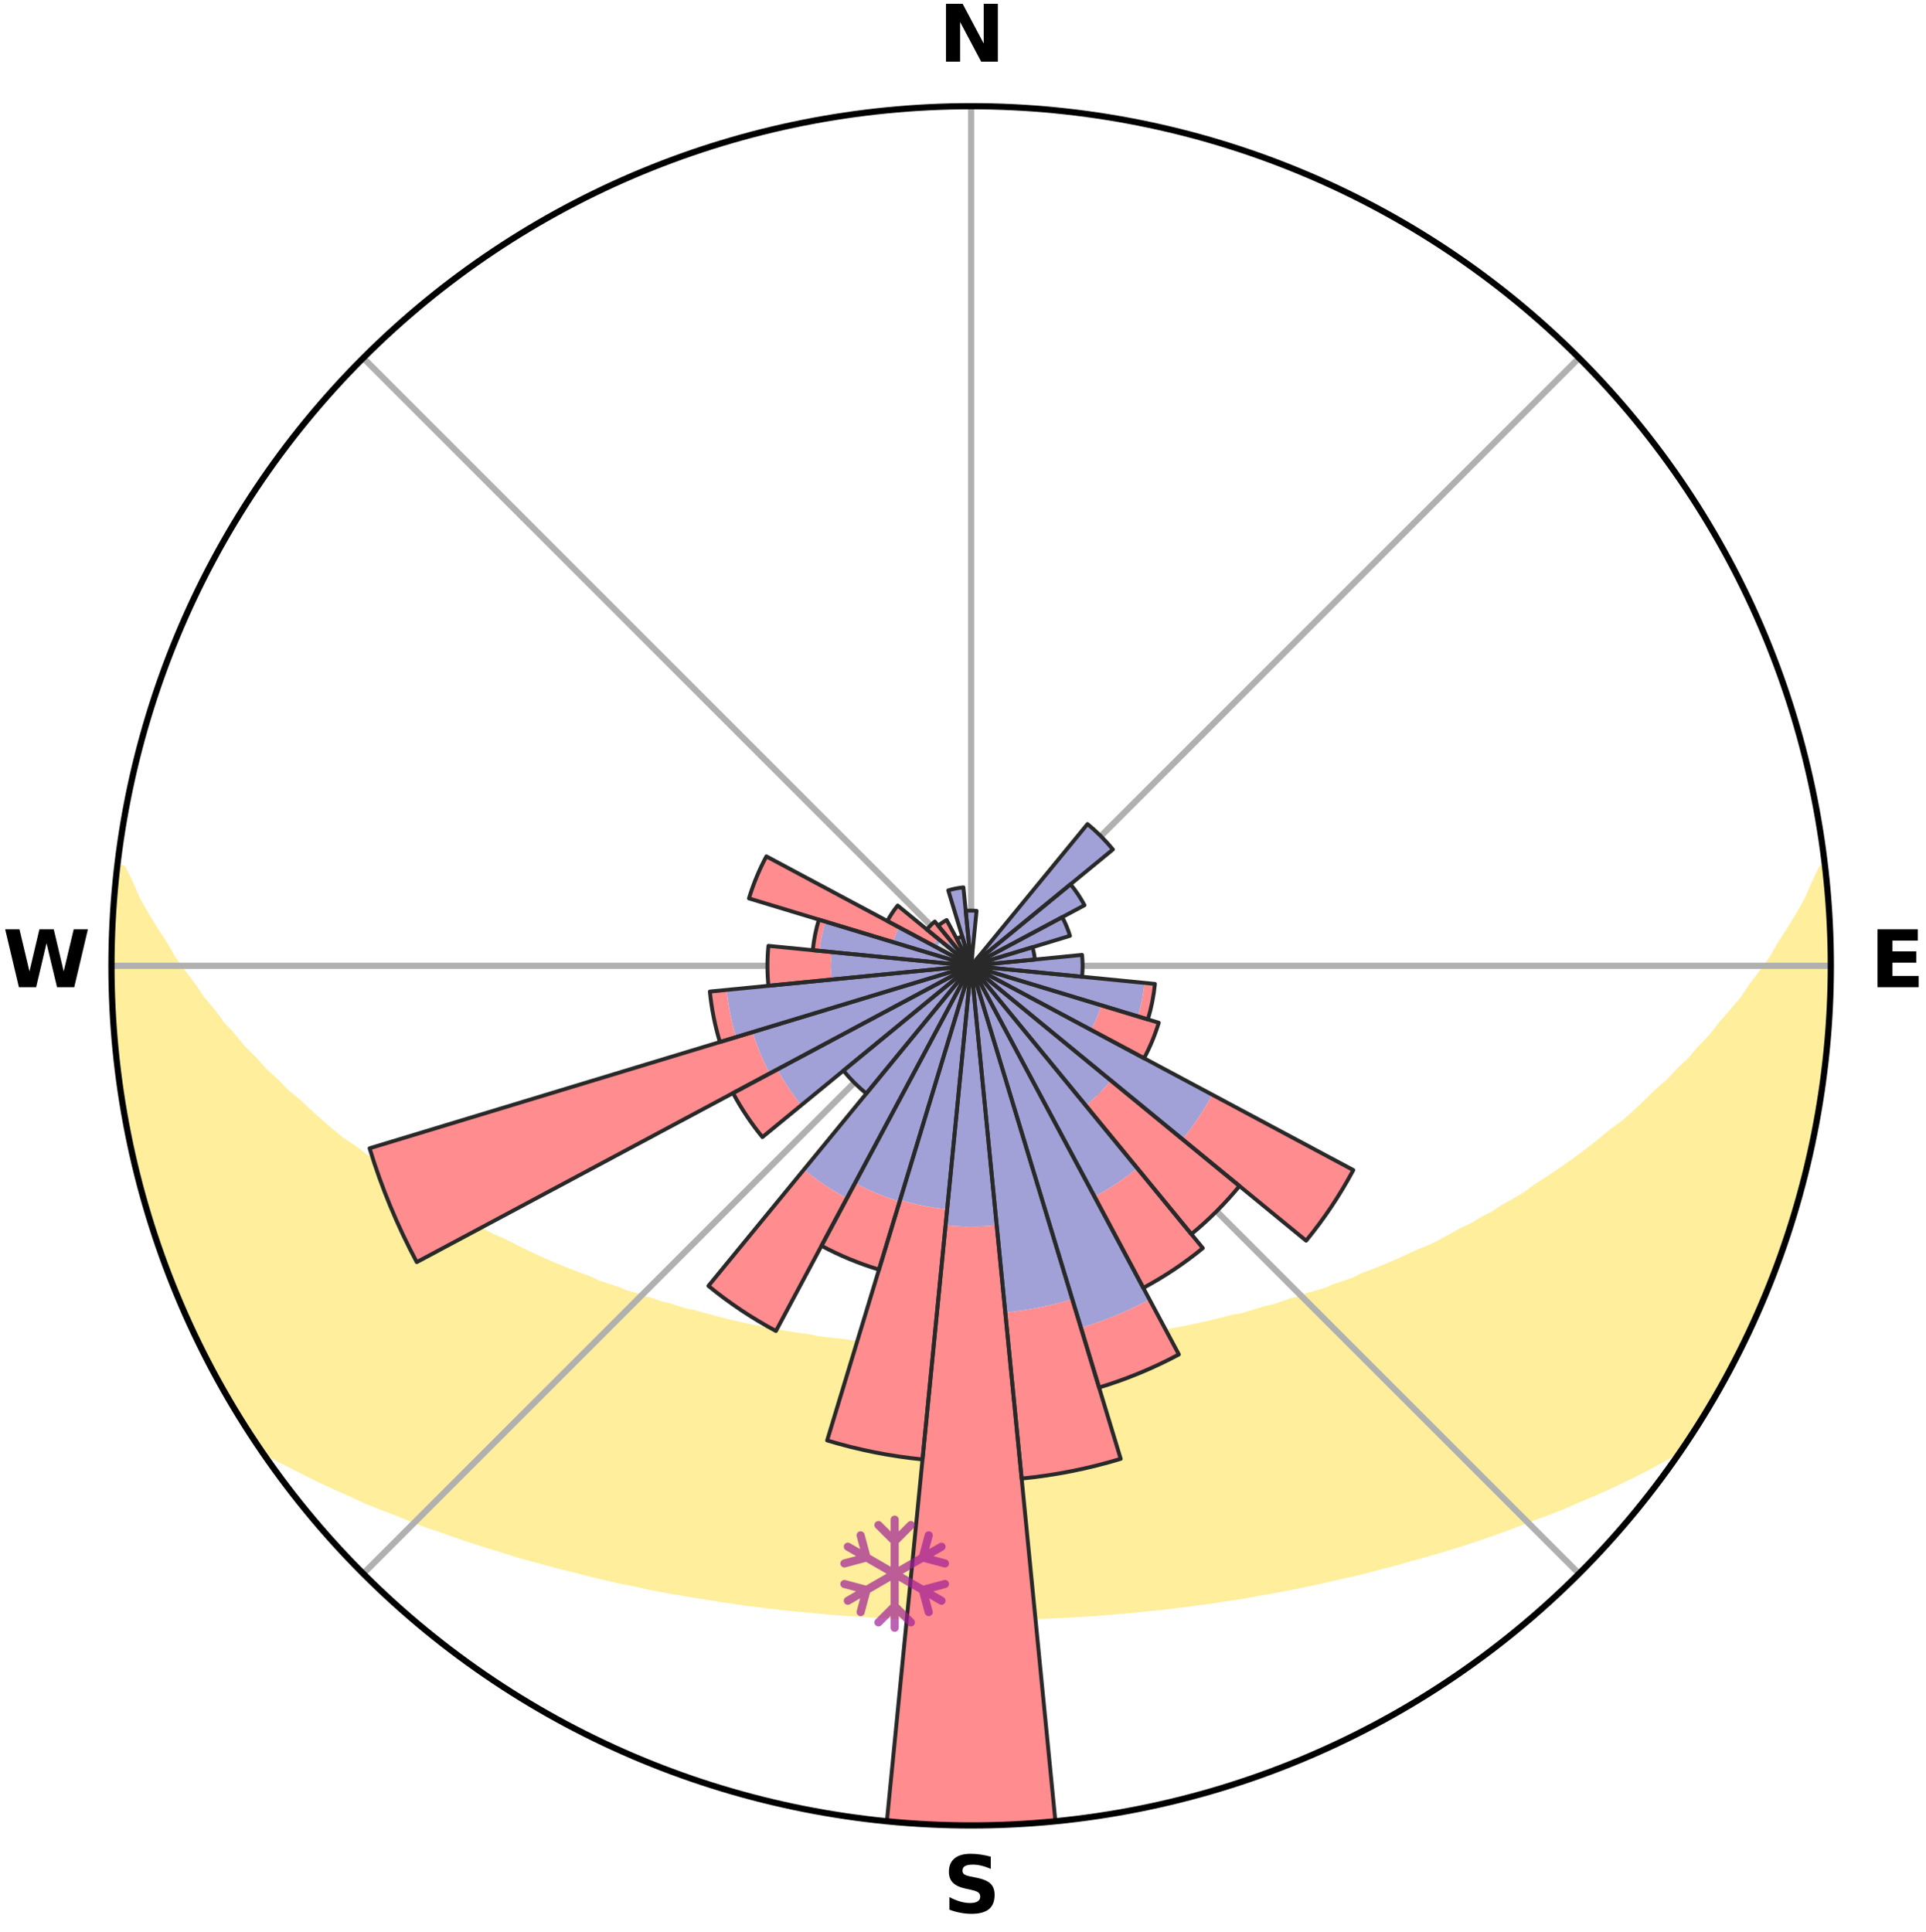 <?xml version="1.0" encoding="utf-8" standalone="no"?>
<!DOCTYPE svg PUBLIC "-//W3C//DTD SVG 1.1//EN"
  "http://www.w3.org/Graphics/SVG/1.1/DTD/svg11.dtd">
<svg xmlns:xlink="http://www.w3.org/1999/xlink" width="248.41pt" height="249.158pt" viewBox="0 0 248.41 249.158" xmlns="http://www.w3.org/2000/svg" version="1.1">
 <title>Ski Rose for Chaillol, Chalhòl</title>
 <defs>
  <style type="text/css">*{stroke-linejoin: round; stroke-linecap: butt}</style>
 </defs>
 <g id="figure_1">
  <g id="patch_1">
   <path d="M 0 249.158 
L 248.41 249.158 
L 248.41 0 
L 0 0 
z
" style="fill: #ffffff"/>
  </g>
  <g id="axes_1">
   <g id="patch_2">
    <path d="M 236.135 124.579 
C 236.135 110.018 233.267 95.599 227.695 82.147 
C 222.122 68.695 213.955 56.471 203.659 46.175 
C 193.363 35.879 181.139 27.711 167.687 22.139 
C 154.235 16.567 139.815 13.699 125.255 13.699 
C 110.694 13.699 96.275 16.567 82.823 22.139 
C 69.371 27.711 57.147 35.879 46.851 46.175 
C 36.555 56.471 28.387 68.695 22.815 82.147 
C 17.243 95.599 14.375 110.018 14.375 124.579 
C 14.375 139.14 17.243 153.559 22.815 167.011 
C 28.387 180.463 36.555 192.687 46.851 202.983 
C 57.147 213.279 69.371 221.447 82.823 227.019 
C 96.275 232.591 110.694 235.459 125.255 235.459 
C 139.815 235.459 154.235 232.591 167.687 227.019 
C 181.139 221.447 193.363 213.279 203.659 202.983 
C 213.955 192.687 222.122 180.463 227.695 167.011 
C 233.267 153.559 236.135 139.14 236.135 124.579 
M 125.255 124.579 
C 125.255 124.579 125.255 124.579 125.255 124.579 
C 125.255 124.579 125.255 124.579 125.255 124.579 
C 125.255 124.579 125.255 124.579 125.255 124.579 
C 125.255 124.579 125.255 124.579 125.255 124.579 
C 125.255 124.579 125.255 124.579 125.255 124.579 
C 125.255 124.579 125.255 124.579 125.255 124.579 
C 125.255 124.579 125.255 124.579 125.255 124.579 
C 125.255 124.579 125.255 124.579 125.255 124.579 
C 125.255 124.579 125.255 124.579 125.255 124.579 
C 125.255 124.579 125.255 124.579 125.255 124.579 
C 125.255 124.579 125.255 124.579 125.255 124.579 
C 125.255 124.579 125.255 124.579 125.255 124.579 
C 125.255 124.579 125.255 124.579 125.255 124.579 
C 125.255 124.579 125.255 124.579 125.255 124.579 
C 125.255 124.579 125.255 124.579 125.255 124.579 
C 125.255 124.579 125.255 124.579 125.255 124.579 
z
" style="fill: #ffffff"/>
   </g>
   <g id="PolyCollection_1">
    <defs>
     <path id="m7aaddf3016" d="M 235.236 -137.11 
L 235.047 -137.088 
L 234.081 -135.058 
L 233.234 -133.077 
L 232.119 -131.115 
L 230.947 -129.194 
L 229.727 -127.315 
L 228.683 -125.482 
L 227.386 -123.688 
L 226.055 -121.94 
L 224.909 -120.228 
L 223.517 -118.569 
L 222.098 -116.957 
L 220.87 -115.372 
L 219.402 -113.852 
L 218.127 -112.352 
L 216.618 -110.925 
L 215.302 -109.51 
L 213.757 -108.176 
L 212.408 -106.848 
L 211.042 -105.561 
L 209.662 -104.315 
L 208.065 -103.163 
L 206.662 -102.003 
L 205.249 -100.884 
L 203.827 -99.805 
L 202.398 -98.767 
L 200.962 -97.77 
L 199.522 -96.812 
L 198.078 -95.893 
L 196.818 -94.937 
L 195.368 -94.093 
L 193.918 -93.288 
L 192.647 -92.435 
L 191.197 -91.701 
L 189.923 -90.915 
L 188.479 -90.251 
L 187.206 -89.529 
L 185.933 -88.837 
L 184.661 -88.175 
L 183.236 -87.641 
L 181.973 -87.038 
L 180.713 -86.464 
L 179.458 -85.916 
L 178.208 -85.396 
L 176.963 -84.902 
L 175.726 -84.433 
L 174.625 -83.881 
L 173.399 -83.46 
L 172.181 -83.062 
L 171.091 -82.578 
L 169.888 -82.224 
L 168.695 -81.89 
L 167.62 -81.468 
L 166.445 -81.174 
L 165.381 -80.79 
L 164.32 -80.424 
L 163.173 -80.183 
L 162.125 -79.852 
L 161.083 -79.537 
L 160.046 -79.238 
L 158.938 -79.059 
L 157.916 -78.79 
L 156.9 -78.535 
L 155.89 -78.294 
L 154.886 -78.067 
L 153.889 -77.852 
L 152.899 -77.649 
L 151.915 -77.458 
L 150.937 -77.278 
L 149.967 -77.108 
L 149.003 -76.948 
L 148.045 -76.798 
L 147.094 -76.657 
L 146.184 -76.445 
L 145.243 -76.324 
L 144.308 -76.209 
L 143.38 -76.102 
L 142.457 -76.002 
L 141.562 -75.842 
L 140.648 -75.757 
L 139.74 -75.678 
L 138.853 -75.547 
L 137.952 -75.481 
L 137.057 -75.419 
L 136.166 -75.361 
L 135.288 -75.265 
L 134.403 -75.218 
L 133.528 -75.14 
L 132.649 -75.103 
L 131.773 -75.069 
L 130.902 -75.015 
L 130.03 -74.99 
L 129.159 -74.967 
L 128.291 -74.935 
L 127.423 -74.921 
L 126.556 -74.905 
L 125.688 -74.899 
L 124.821 -74.899 
L 123.954 -74.906 
L 123.087 -74.923 
L 122.219 -74.939 
L 121.351 -74.972 
L 120.48 -74.995 
L 119.608 -75.021 
L 118.738 -75.077 
L 117.862 -75.112 
L 116.989 -75.184 
L 116.108 -75.229 
L 115.224 -75.277 
L 114.346 -75.374 
L 113.456 -75.433 
L 112.561 -75.496 
L 111.677 -75.619 
L 110.775 -75.694 
L 109.867 -75.775 
L 108.976 -75.926 
L 108.06 -76.021 
L 107.138 -76.123 
L 106.21 -76.231 
L 105.276 -76.346 
L 104.37 -76.548 
L 103.426 -76.681 
L 102.476 -76.823 
L 101.52 -76.974 
L 100.557 -77.134 
L 99.587 -77.305 
L 98.61 -77.485 
L 97.628 -77.677 
L 96.638 -77.881 
L 95.642 -78.096 
L 94.64 -78.325 
L 93.631 -78.566 
L 92.616 -78.821 
L 91.595 -79.091 
L 90.569 -79.375 
L 89.537 -79.675 
L 88.412 -79.885 
L 87.365 -80.216 
L 86.314 -80.565 
L 85.16 -80.823 
L 84.097 -81.208 
L 82.923 -81.502 
L 81.849 -81.924 
L 80.658 -82.258 
L 79.575 -82.721 
L 78.368 -83.097 
L 77.152 -83.495 
L 76.056 -84.023 
L 74.828 -84.467 
L 73.592 -84.937 
L 72.349 -85.431 
L 71.101 -85.951 
L 69.847 -86.498 
L 68.589 -87.073 
L 67.327 -87.675 
L 66.062 -88.306 
L 64.795 -88.966 
L 63.362 -89.562 
L 62.091 -90.284 
L 60.82 -91.036 
L 59.376 -91.733 
L 58.106 -92.551 
L 56.66 -93.318 
L 55.395 -94.203 
L 53.949 -95.043 
L 52.505 -95.922 
L 51.063 -96.84 
L 49.624 -97.797 
L 48.387 -98.859 
L 46.962 -99.893 
L 45.544 -100.968 
L 43.933 -102.027 
L 42.532 -103.186 
L 41.143 -104.386 
L 39.767 -105.627 
L 38.405 -106.909 
L 36.848 -108.194 
L 35.518 -109.562 
L 33.992 -110.94 
L 32.699 -112.394 
L 31.212 -113.864 
L 29.963 -115.403 
L 28.521 -116.966 
L 27.321 -118.589 
L 25.932 -120.243 
L 24.788 -121.948 
L 23.459 -123.691 
L 22.164 -125.479 
L 21.12 -127.306 
L 19.901 -129.179 
L 18.728 -131.095 
L 17.608 -133.051 
L 16.754 -135.026 
L 15.776 -137.053 
L 15.161 -137.123 
L 15.161 -137.123 
L 14.912 -135.204 
L 14.836 -133.269 
L 14.604 -131.347 
L 14.593 -129.411 
L 14.426 -127.481 
L 14.48 -125.546 
L 14.429 -123.612 
L 14.548 -121.68 
L 14.509 -119.744 
L 14.69 -117.817 
L 14.769 -115.884 
L 15.012 -113.964 
L 15.098 -112.028 
L 15.401 -110.117 
L 15.609 -108.192 
L 15.909 -106.281 
L 16.3 -104.385 
L 16.604 -102.474 
L 17.054 -100.592 
L 17.534 -98.718 
L 17.934 -96.824 
L 18.474 -94.966 
L 18.973 -93.097 
L 19.571 -91.257 
L 20.197 -89.427 
L 20.756 -87.574 
L 21.444 -85.766 
L 22.092 -83.942 
L 22.84 -82.157 
L 23.619 -80.386 
L 24.363 -78.6 
L 25.207 -76.859 
L 26.025 -75.105 
L 26.939 -73.399 
L 27.837 -71.686 
L 28.782 -69.998 
L 29.743 -68.318 
L 30.724 -66.651 
L 31.75 -65.01 
L 32.797 -63.382 
L 34.301 -62.068 
L 36.131 -61.007 
L 38.049 -60.05 
L 39.913 -59.094 
L 41.788 -58.186 
L 43.661 -57.319 
L 45.538 -56.495 
L 47.349 -55.654 
L 49.215 -54.902 
L 51.079 -54.189 
L 52.878 -53.454 
L 54.671 -52.753 
L 56.509 -52.136 
L 58.288 -51.497 
L 60.059 -50.889 
L 61.822 -50.309 
L 63.577 -49.758 
L 65.323 -49.234 
L 67.019 -48.685 
L 68.747 -48.213 
L 70.464 -47.765 
L 72.133 -47.287 
L 73.831 -46.886 
L 75.487 -46.458 
L 77.131 -46.048 
L 78.771 -45.665 
L 80.399 -45.296 
L 82.045 -44.997 
L 83.633 -44.624 
L 85.238 -44.318 
L 86.832 -44.024 
L 88.421 -43.754 
L 89.998 -43.493 
L 91.569 -43.254 
L 93.115 -42.989 
L 94.669 -42.773 
L 96.203 -42.54 
L 97.744 -42.359 
L 99.267 -42.155 
L 100.792 -41.994 
L 102.303 -41.818 
L 103.817 -41.687 
L 105.318 -41.536 
L 106.814 -41.4 
L 108.307 -41.275 
L 109.798 -41.181 
L 111.282 -41.079 
L 112.762 -40.99 
L 114.24 -40.912 
L 115.715 -40.846 
L 117.188 -40.806 
L 118.658 -40.76 
L 120.126 -40.724 
L 121.593 -40.7 
L 123.058 -40.686 
L 124.523 -40.68 
L 125.987 -40.679 
L 127.452 -40.684 
L 128.917 -40.697 
L 130.384 -40.721 
L 131.852 -40.755 
L 133.322 -40.8 
L 134.794 -40.856 
L 136.268 -40.923 
L 137.746 -41.002 
L 139.23 -41.07 
L 140.714 -41.17 
L 142.202 -41.282 
L 143.694 -41.407 
L 145.195 -41.523 
L 146.696 -41.672 
L 148.202 -41.835 
L 149.723 -41.978 
L 151.239 -42.167 
L 152.771 -42.342 
L 154.299 -42.56 
L 155.848 -42.754 
L 157.388 -43.003 
L 158.949 -43.234 
L 160.521 -43.471 
L 162.082 -43.77 
L 163.666 -44.048 
L 165.263 -44.336 
L 166.864 -44.649 
L 168.478 -44.972 
L 170.096 -45.322 
L 171.727 -45.685 
L 173.362 -46.075 
L 175.04 -46.433 
L 176.697 -46.859 
L 178.357 -47.314 
L 180.065 -47.739 
L 181.746 -48.235 
L 183.473 -48.708 
L 185.21 -49.206 
L 186.956 -49.729 
L 188.712 -50.281 
L 190.476 -50.86 
L 192.249 -51.468 
L 194.028 -52.107 
L 195.815 -52.776 
L 197.608 -53.478 
L 199.46 -54.161 
L 201.326 -54.873 
L 203.134 -55.677 
L 205.004 -56.467 
L 206.882 -57.291 
L 208.755 -58.16 
L 210.632 -59.067 
L 212.495 -60.025 
L 214.349 -61.029 
L 216.175 -62.091 
L 217.707 -63.386 
L 218.768 -65.005 
L 219.787 -66.65 
L 220.774 -68.314 
L 221.725 -69.999 
L 222.667 -71.688 
L 223.552 -73.409 
L 224.469 -75.113 
L 225.32 -76.85 
L 226.115 -78.614 
L 226.862 -80.399 
L 227.68 -82.153 
L 228.316 -83.982 
L 229.066 -85.766 
L 229.769 -87.569 
L 230.347 -89.416 
L 230.948 -91.254 
L 231.503 -93.107 
L 232.011 -94.973 
L 232.583 -96.822 
L 233.008 -98.71 
L 233.447 -100.593 
L 233.905 -102.474 
L 234.248 -104.378 
L 234.494 -106.299 
L 234.841 -108.201 
L 235.152 -110.111 
L 235.319 -112.039 
L 235.592 -113.955 
L 235.639 -115.892 
L 235.836 -117.816 
L 235.967 -119.745 
L 236.092 -121.677 
L 235.992 -123.613 
L 236.046 -125.546 
L 236.038 -127.48 
L 236.024 -129.415 
L 235.788 -131.34 
L 235.708 -133.272 
L 235.596 -135.204 
L 235.236 -137.11 
z
" style="stroke: #ffee9c"/>
    </defs>
    <g clip-path="url(#p00791b4554)">
     <use xlink:href="#m7aaddf3016" x="0" y="249.158" style="fill: #ffee9c; stroke: #ffee9c"/>
    </g>
   </g>
   <g id="matplotlib.axis_1">
    <g id="xtick_1">
     <g id="line2d_1">
      <path d="M 125.255 124.579 
L 125.255 13.699 
" clip-path="url(#p00791b4554)" style="fill: none; stroke: #b0b0b0; stroke-width: 0.8; stroke-linecap: square"/>
     </g>
     <g id="text_1">
      <!-- N -->
      <g transform="translate(121.07 7.958) scale(0.1 -0.1)">
       <defs>
        <path id="DejaVuSans-Bold-4e" d="M 588 4666 
L 1931 4666 
L 3628 1466 
L 3628 4666 
L 4769 4666 
L 4769 0 
L 3425 0 
L 1728 3200 
L 1728 0 
L 588 0 
L 588 4666 
z
" transform="scale(0.016)"/>
       </defs>
       <use xlink:href="#DejaVuSans-Bold-4e"/>
      </g>
     </g>
    </g>
    <g id="xtick_2">
     <g id="line2d_2">
      <path d="M 125.255 124.579 
L 203.659 46.175 
" clip-path="url(#p00791b4554)" style="fill: none; stroke: #b0b0b0; stroke-width: 0.8; stroke-linecap: square"/>
     </g>
    </g>
    <g id="xtick_3">
     <g id="line2d_3">
      <path d="M 125.255 124.579 
L 236.135 124.579 
" clip-path="url(#p00791b4554)" style="fill: none; stroke: #b0b0b0; stroke-width: 0.8; stroke-linecap: square"/>
     </g>
     <g id="text_2">
      <!-- E -->
      <g transform="translate(241.219 127.338) scale(0.1 -0.1)">
       <defs>
        <path id="DejaVuSans-Bold-45" d="M 588 4666 
L 3834 4666 
L 3834 3756 
L 1791 3756 
L 1791 2888 
L 3713 2888 
L 3713 1978 
L 1791 1978 
L 1791 909 
L 3903 909 
L 3903 0 
L 588 0 
L 588 4666 
z
" transform="scale(0.016)"/>
       </defs>
       <use xlink:href="#DejaVuSans-Bold-45"/>
      </g>
     </g>
    </g>
    <g id="xtick_4">
     <g id="line2d_4">
      <path d="M 125.255 124.579 
L 203.659 202.983 
" clip-path="url(#p00791b4554)" style="fill: none; stroke: #b0b0b0; stroke-width: 0.8; stroke-linecap: square"/>
     </g>
    </g>
    <g id="xtick_5">
     <g id="line2d_5">
      <path d="M 125.255 124.579 
L 125.255 235.459 
" clip-path="url(#p00791b4554)" style="fill: none; stroke: #b0b0b0; stroke-width: 0.8; stroke-linecap: square"/>
     </g>
     <g id="text_3">
      <!-- S -->
      <g transform="translate(121.654 246.718) scale(0.1 -0.1)">
       <defs>
        <path id="DejaVuSans-Bold-53" d="M 3834 4519 
L 3834 3531 
Q 3450 3703 3084 3790 
Q 2719 3878 2394 3878 
Q 1963 3878 1756 3759 
Q 1550 3641 1550 3391 
Q 1550 3203 1689 3098 
Q 1828 2994 2194 2919 
L 2706 2816 
Q 3484 2659 3812 2340 
Q 4141 2022 4141 1434 
Q 4141 663 3683 286 
Q 3225 -91 2284 -91 
Q 1841 -91 1394 -6 
Q 947 78 500 244 
L 500 1259 
Q 947 1022 1364 901 
Q 1781 781 2169 781 
Q 2563 781 2772 912 
Q 2981 1044 2981 1288 
Q 2981 1506 2839 1625 
Q 2697 1744 2272 1838 
L 1806 1941 
Q 1106 2091 782 2419 
Q 459 2747 459 3303 
Q 459 4000 909 4375 
Q 1359 4750 2203 4750 
Q 2588 4750 2994 4692 
Q 3400 4634 3834 4519 
z
" transform="scale(0.016)"/>
       </defs>
       <use xlink:href="#DejaVuSans-Bold-53"/>
      </g>
     </g>
    </g>
    <g id="xtick_6">
     <g id="line2d_6">
      <path d="M 125.255 124.579 
L 46.851 202.983 
" clip-path="url(#p00791b4554)" style="fill: none; stroke: #b0b0b0; stroke-width: 0.8; stroke-linecap: square"/>
     </g>
    </g>
    <g id="xtick_7">
     <g id="line2d_7">
      <path d="M 125.255 124.579 
L 14.375 124.579 
" clip-path="url(#p00791b4554)" style="fill: none; stroke: #b0b0b0; stroke-width: 0.8; stroke-linecap: square"/>
     </g>
     <g id="text_4">
      <!-- W -->
      <g transform="translate(0.36 127.338) scale(0.1 -0.1)">
       <defs>
        <path id="DejaVuSans-Bold-57" d="M 191 4666 
L 1344 4666 
L 2150 1275 
L 2950 4666 
L 4109 4666 
L 4909 1275 
L 5716 4666 
L 6859 4666 
L 5759 0 
L 4372 0 
L 3525 3547 
L 2688 0 
L 1300 0 
L 191 4666 
z
" transform="scale(0.016)"/>
       </defs>
       <use xlink:href="#DejaVuSans-Bold-57"/>
      </g>
     </g>
    </g>
    <g id="xtick_8">
     <g id="line2d_8">
      <path d="M 125.255 124.579 
L 46.851 46.175 
" clip-path="url(#p00791b4554)" style="fill: none; stroke: #b0b0b0; stroke-width: 0.8; stroke-linecap: square"/>
     </g>
    </g>
   </g>
   <g id="matplotlib.axis_2"/>
   <g id="patch_3">
    <path d="M 125.255 124.579 
C 125.255 124.579 125.255 124.579 125.255 124.579 
C 125.255 124.579 125.255 124.579 125.255 124.579 
L 125.255 124.579 
C 125.255 124.579 125.255 124.579 125.255 124.579 
C 125.255 124.579 125.255 124.579 125.255 124.579 
z
" clip-path="url(#p00791b4554)" style="fill: #d9d9d9"/>
   </g>
   <g id="patch_4">
    <path d="M 125.255 124.579 
C 125.255 124.579 125.255 124.579 125.255 124.579 
C 125.255 124.579 125.255 124.579 125.255 124.579 
L 125.255 124.579 
C 125.255 124.579 125.255 124.579 125.255 124.579 
C 125.255 124.579 125.255 124.579 125.255 124.579 
z
" clip-path="url(#p00791b4554)" style="fill: #d9d9d9"/>
   </g>
   <g id="patch_5">
    <path d="M 125.255 124.579 
C 125.255 124.579 125.255 124.579 125.255 124.579 
C 125.255 124.579 125.255 124.579 125.255 124.579 
L 125.255 124.579 
C 125.255 124.579 125.255 124.579 125.255 124.579 
C 125.255 124.579 125.255 124.579 125.255 124.579 
z
" clip-path="url(#p00791b4554)" style="fill: #d9d9d9"/>
   </g>
   <g id="patch_6">
    <path d="M 125.255 124.579 
C 125.255 124.579 125.255 124.579 125.255 124.579 
C 125.255 124.579 125.255 124.579 125.255 124.579 
L 125.255 124.579 
C 125.255 124.579 125.255 124.579 125.255 124.579 
C 125.255 124.579 125.255 124.579 125.255 124.579 
z
" clip-path="url(#p00791b4554)" style="fill: #d9d9d9"/>
   </g>
   <g id="patch_7">
    <path d="M 125.255 124.579 
C 125.255 124.579 125.255 124.579 125.255 124.579 
C 125.255 124.579 125.255 124.579 125.255 124.579 
L 125.255 124.579 
C 125.255 124.579 125.255 124.579 125.255 124.579 
C 125.255 124.579 125.255 124.579 125.255 124.579 
z
" clip-path="url(#p00791b4554)" style="fill: #d9d9d9"/>
   </g>
   <g id="patch_8">
    <path d="M 125.255 124.579 
C 125.255 124.579 125.255 124.579 125.255 124.579 
C 125.255 124.579 125.255 124.579 125.255 124.579 
L 125.255 124.579 
C 125.255 124.579 125.255 124.579 125.255 124.579 
C 125.255 124.579 125.255 124.579 125.255 124.579 
z
" clip-path="url(#p00791b4554)" style="fill: #d9d9d9"/>
   </g>
   <g id="patch_9">
    <path d="M 125.255 124.579 
C 125.255 124.579 125.255 124.579 125.255 124.579 
C 125.255 124.579 125.255 124.579 125.255 124.579 
L 125.255 124.579 
C 125.255 124.579 125.255 124.579 125.255 124.579 
C 125.255 124.579 125.255 124.579 125.255 124.579 
z
" clip-path="url(#p00791b4554)" style="fill: #d9d9d9"/>
   </g>
   <g id="patch_10">
    <path d="M 125.255 124.579 
C 125.255 124.579 125.255 124.579 125.255 124.579 
C 125.255 124.579 125.255 124.579 125.255 124.579 
L 125.255 124.579 
C 125.255 124.579 125.255 124.579 125.255 124.579 
C 125.255 124.579 125.255 124.579 125.255 124.579 
z
" clip-path="url(#p00791b4554)" style="fill: #d9d9d9"/>
   </g>
   <g id="patch_11">
    <path d="M 125.255 124.579 
C 125.255 124.579 125.255 124.579 125.255 124.579 
C 125.255 124.579 125.255 124.579 125.255 124.579 
L 125.255 124.579 
C 125.255 124.579 125.255 124.579 125.255 124.579 
C 125.255 124.579 125.255 124.579 125.255 124.579 
z
" clip-path="url(#p00791b4554)" style="fill: #d9d9d9"/>
   </g>
   <g id="patch_12">
    <path d="M 125.255 124.579 
C 125.255 124.579 125.255 124.579 125.255 124.579 
C 125.255 124.579 125.255 124.579 125.255 124.579 
L 125.255 124.579 
C 125.255 124.579 125.255 124.579 125.255 124.579 
C 125.255 124.579 125.255 124.579 125.255 124.579 
z
" clip-path="url(#p00791b4554)" style="fill: #d9d9d9"/>
   </g>
   <g id="patch_13">
    <path d="M 125.255 124.579 
C 125.255 124.579 125.255 124.579 125.255 124.579 
C 125.255 124.579 125.255 124.579 125.255 124.579 
L 125.255 124.579 
C 125.255 124.579 125.255 124.579 125.255 124.579 
C 125.255 124.579 125.255 124.579 125.255 124.579 
z
" clip-path="url(#p00791b4554)" style="fill: #d9d9d9"/>
   </g>
   <g id="patch_14">
    <path d="M 125.255 124.579 
C 125.255 124.579 125.255 124.579 125.255 124.579 
C 125.255 124.579 125.255 124.579 125.255 124.579 
L 125.255 124.579 
C 125.255 124.579 125.255 124.579 125.255 124.579 
C 125.255 124.579 125.255 124.579 125.255 124.579 
z
" clip-path="url(#p00791b4554)" style="fill: #d9d9d9"/>
   </g>
   <g id="patch_15">
    <path d="M 125.255 124.579 
C 125.255 124.579 125.255 124.579 125.255 124.579 
C 125.255 124.579 125.255 124.579 125.255 124.579 
L 125.255 124.579 
C 125.255 124.579 125.255 124.579 125.255 124.579 
C 125.255 124.579 125.255 124.579 125.255 124.579 
z
" clip-path="url(#p00791b4554)" style="fill: #d9d9d9"/>
   </g>
   <g id="patch_16">
    <path d="M 125.255 124.579 
C 125.255 124.579 125.255 124.579 125.255 124.579 
C 125.255 124.579 125.255 124.579 125.255 124.579 
L 125.255 124.579 
C 125.255 124.579 125.255 124.579 125.255 124.579 
C 125.255 124.579 125.255 124.579 125.255 124.579 
z
" clip-path="url(#p00791b4554)" style="fill: #d9d9d9"/>
   </g>
   <g id="patch_17">
    <path d="M 125.255 124.579 
C 125.255 124.579 125.255 124.579 125.255 124.579 
C 125.255 124.579 125.255 124.579 125.255 124.579 
L 125.255 124.579 
C 125.255 124.579 125.255 124.579 125.255 124.579 
C 125.255 124.579 125.255 124.579 125.255 124.579 
z
" clip-path="url(#p00791b4554)" style="fill: #d9d9d9"/>
   </g>
   <g id="patch_18">
    <path d="M 125.255 124.579 
C 125.255 124.579 125.255 124.579 125.255 124.579 
C 125.255 124.579 125.255 124.579 125.255 124.579 
L 125.255 124.579 
C 125.255 124.579 125.255 124.579 125.255 124.579 
C 125.255 124.579 125.255 124.579 125.255 124.579 
z
" clip-path="url(#p00791b4554)" style="fill: #d9d9d9"/>
   </g>
   <g id="patch_19">
    <path d="M 125.255 124.579 
C 125.255 124.579 125.255 124.579 125.255 124.579 
C 125.255 124.579 125.255 124.579 125.255 124.579 
L 125.255 124.579 
C 125.255 124.579 125.255 124.579 125.255 124.579 
C 125.255 124.579 125.255 124.579 125.255 124.579 
z
" clip-path="url(#p00791b4554)" style="fill: #d9d9d9"/>
   </g>
   <g id="patch_20">
    <path d="M 125.255 124.579 
C 125.255 124.579 125.255 124.579 125.255 124.579 
C 125.255 124.579 125.255 124.579 125.255 124.579 
L 125.255 124.579 
C 125.255 124.579 125.255 124.579 125.255 124.579 
C 125.255 124.579 125.255 124.579 125.255 124.579 
z
" clip-path="url(#p00791b4554)" style="fill: #d9d9d9"/>
   </g>
   <g id="patch_21">
    <path d="M 125.255 124.579 
C 125.255 124.579 125.255 124.579 125.255 124.579 
C 125.255 124.579 125.255 124.579 125.255 124.579 
L 125.255 124.579 
C 125.255 124.579 125.255 124.579 125.255 124.579 
C 125.255 124.579 125.255 124.579 125.255 124.579 
z
" clip-path="url(#p00791b4554)" style="fill: #d9d9d9"/>
   </g>
   <g id="patch_22">
    <path d="M 125.255 124.579 
C 125.255 124.579 125.255 124.579 125.255 124.579 
C 125.255 124.579 125.255 124.579 125.255 124.579 
L 125.255 124.579 
C 125.255 124.579 125.255 124.579 125.255 124.579 
C 125.255 124.579 125.255 124.579 125.255 124.579 
z
" clip-path="url(#p00791b4554)" style="fill: #d9d9d9"/>
   </g>
   <g id="patch_23">
    <path d="M 125.255 124.579 
C 125.255 124.579 125.255 124.579 125.255 124.579 
C 125.255 124.579 125.255 124.579 125.255 124.579 
L 125.255 124.579 
C 125.255 124.579 125.255 124.579 125.255 124.579 
C 125.255 124.579 125.255 124.579 125.255 124.579 
z
" clip-path="url(#p00791b4554)" style="fill: #d9d9d9"/>
   </g>
   <g id="patch_24">
    <path d="M 125.255 124.579 
C 125.255 124.579 125.255 124.579 125.255 124.579 
C 125.255 124.579 125.255 124.579 125.255 124.579 
L 125.255 124.579 
C 125.255 124.579 125.255 124.579 125.255 124.579 
C 125.255 124.579 125.255 124.579 125.255 124.579 
z
" clip-path="url(#p00791b4554)" style="fill: #d9d9d9"/>
   </g>
   <g id="patch_25">
    <path d="M 125.255 124.579 
C 125.255 124.579 125.255 124.579 125.255 124.579 
C 125.255 124.579 125.255 124.579 125.255 124.579 
L 125.255 124.579 
C 125.255 124.579 125.255 124.579 125.255 124.579 
C 125.255 124.579 125.255 124.579 125.255 124.579 
z
" clip-path="url(#p00791b4554)" style="fill: #d9d9d9"/>
   </g>
   <g id="patch_26">
    <path d="M 125.255 124.579 
C 125.255 124.579 125.255 124.579 125.255 124.579 
C 125.255 124.579 125.255 124.579 125.255 124.579 
L 122.475 124.853 
C 122.484 124.944 122.498 125.034 122.516 125.124 
C 122.534 125.214 122.556 125.302 122.582 125.39 
z
" clip-path="url(#p00791b4554)" style="fill: #d9d9d9"/>
   </g>
   <g id="patch_27">
    <path d="M 125.255 124.579 
C 125.255 124.579 125.255 124.579 125.255 124.579 
C 125.255 124.579 125.255 124.579 125.255 124.579 
L 125.255 124.579 
C 125.255 124.579 125.255 124.579 125.255 124.579 
C 125.255 124.579 125.255 124.579 125.255 124.579 
z
" clip-path="url(#p00791b4554)" style="fill: #d9d9d9"/>
   </g>
   <g id="patch_28">
    <path d="M 125.255 124.579 
C 125.255 124.579 125.255 124.579 125.255 124.579 
C 125.255 124.579 125.255 124.579 125.255 124.579 
L 125.255 124.579 
C 125.255 124.579 125.255 124.579 125.255 124.579 
C 125.255 124.579 125.255 124.579 125.255 124.579 
z
" clip-path="url(#p00791b4554)" style="fill: #d9d9d9"/>
   </g>
   <g id="patch_29">
    <path d="M 125.255 124.579 
C 125.255 124.579 125.255 124.579 125.255 124.579 
C 125.255 124.579 125.255 124.579 125.255 124.579 
L 125.255 124.579 
C 125.255 124.579 125.255 124.579 125.255 124.579 
C 125.255 124.579 125.255 124.579 125.255 124.579 
z
" clip-path="url(#p00791b4554)" style="fill: #d9d9d9"/>
   </g>
   <g id="patch_30">
    <path d="M 125.255 124.579 
C 125.255 124.579 125.255 124.579 125.255 124.579 
C 125.255 124.579 125.255 124.579 125.255 124.579 
L 121.363 121.385 
C 121.258 121.512 121.16 121.645 121.069 121.782 
C 120.977 121.919 120.892 122.06 120.815 122.206 
z
" clip-path="url(#p00791b4554)" style="fill: #d9d9d9"/>
   </g>
   <g id="patch_31">
    <path d="M 125.255 124.579 
C 125.255 124.579 125.255 124.579 125.255 124.579 
C 125.255 124.579 125.255 124.579 125.255 124.579 
L 125.255 124.579 
C 125.255 124.579 125.255 124.579 125.255 124.579 
C 125.255 124.579 125.255 124.579 125.255 124.579 
z
" clip-path="url(#p00791b4554)" style="fill: #d9d9d9"/>
   </g>
   <g id="patch_32">
    <path d="M 125.255 124.579 
C 125.255 124.579 125.255 124.579 125.255 124.579 
C 125.255 124.579 125.255 124.579 125.255 124.579 
L 125.255 124.579 
C 125.255 124.579 125.255 124.579 125.255 124.579 
C 125.255 124.579 125.255 124.579 125.255 124.579 
z
" clip-path="url(#p00791b4554)" style="fill: #d9d9d9"/>
   </g>
   <g id="patch_33">
    <path d="M 125.255 124.579 
C 125.255 124.579 125.255 124.579 125.255 124.579 
C 125.255 124.579 125.255 124.579 125.255 124.579 
L 124.348 121.591 
C 124.251 121.621 124.154 121.655 124.06 121.694 
C 123.966 121.733 123.873 121.777 123.783 121.825 
z
" clip-path="url(#p00791b4554)" style="fill: #d9d9d9"/>
   </g>
   <g id="patch_34">
    <path d="M 125.255 124.579 
C 125.255 124.579 125.255 124.579 125.255 124.579 
C 125.255 124.579 125.255 124.579 125.255 124.579 
L 125.255 124.579 
C 125.255 124.579 125.255 124.579 125.255 124.579 
C 125.255 124.579 125.255 124.579 125.255 124.579 
z
" clip-path="url(#p00791b4554)" style="fill: #d9d9d9"/>
   </g>
   <g id="patch_35">
    <path d="M 125.255 124.579 
C 125.255 124.579 125.255 124.579 125.255 124.579 
C 125.255 124.579 125.255 124.579 125.255 124.579 
L 125.953 117.493 
C 125.721 117.47 125.488 117.459 125.255 117.459 
C 125.022 117.459 124.789 117.47 124.557 117.493 
z
" clip-path="url(#p00791b4554)" style="fill: #a1a1d8"/>
   </g>
   <g id="patch_36">
    <path d="M 125.255 124.579 
C 125.255 124.579 125.255 124.579 125.255 124.579 
C 125.255 124.579 125.255 124.579 125.255 124.579 
L 125.255 124.579 
C 125.255 124.579 125.255 124.579 125.255 124.579 
C 125.255 124.579 125.255 124.579 125.255 124.579 
z
" clip-path="url(#p00791b4554)" style="fill: #a1a1d8"/>
   </g>
   <g id="patch_37">
    <path d="M 125.255 124.579 
C 125.255 124.579 125.255 124.579 125.255 124.579 
C 125.255 124.579 125.255 124.579 125.255 124.579 
L 125.255 124.579 
C 125.255 124.579 125.255 124.579 125.255 124.579 
C 125.255 124.579 125.255 124.579 125.255 124.579 
z
" clip-path="url(#p00791b4554)" style="fill: #a1a1d8"/>
   </g>
   <g id="patch_38">
    <path d="M 125.255 124.579 
C 125.255 124.579 125.255 124.579 125.255 124.579 
C 125.255 124.579 125.255 124.579 125.255 124.579 
L 125.255 124.579 
C 125.255 124.579 125.255 124.579 125.255 124.579 
C 125.255 124.579 125.255 124.579 125.255 124.579 
z
" clip-path="url(#p00791b4554)" style="fill: #a1a1d8"/>
   </g>
   <g id="patch_39">
    <path d="M 125.255 124.579 
C 125.255 124.579 125.255 124.579 125.255 124.579 
C 125.255 124.579 125.255 124.579 125.255 124.579 
L 143.542 109.571 
C 143.05 108.973 142.53 108.399 141.983 107.851 
C 141.435 107.304 140.861 106.784 140.262 106.292 
z
" clip-path="url(#p00791b4554)" style="fill: #a1a1d8"/>
   </g>
   <g id="patch_40">
    <path d="M 125.255 124.579 
C 125.255 124.579 125.255 124.579 125.255 124.579 
C 125.255 124.579 125.255 124.579 125.255 124.579 
L 139.878 116.763 
C 139.622 116.284 139.343 115.818 139.042 115.367 
C 138.74 114.916 138.417 114.479 138.072 114.06 
z
" clip-path="url(#p00791b4554)" style="fill: #a1a1d8"/>
   </g>
   <g id="patch_41">
    <path d="M 125.255 124.579 
C 125.255 124.579 125.255 124.579 125.255 124.579 
C 125.255 124.579 125.255 124.579 125.255 124.579 
L 138.002 120.712 
C 137.876 120.295 137.729 119.884 137.562 119.481 
C 137.395 119.079 137.208 118.684 137.003 118.3 
z
" clip-path="url(#p00791b4554)" style="fill: #a1a1d8"/>
   </g>
   <g id="patch_42">
    <path d="M 125.255 124.579 
C 125.255 124.579 125.255 124.579 125.255 124.579 
C 125.255 124.579 125.255 124.579 125.255 124.579 
L 133.476 123.769 
C 133.45 123.5 133.41 123.233 133.357 122.967 
C 133.305 122.702 133.239 122.44 133.16 122.181 
z
" clip-path="url(#p00791b4554)" style="fill: #a1a1d8"/>
   </g>
   <g id="patch_43">
    <path d="M 125.255 124.579 
C 125.255 124.579 125.255 124.579 125.255 124.579 
C 125.255 124.579 125.255 124.579 125.255 124.579 
L 139.562 125.988 
C 139.609 125.52 139.632 125.05 139.632 124.579 
C 139.632 124.108 139.609 123.638 139.562 123.17 
z
" clip-path="url(#p00791b4554)" style="fill: #a1a1d8"/>
   </g>
   <g id="patch_44">
    <path d="M 125.255 124.579 
C 125.255 124.579 125.255 124.579 125.255 124.579 
C 125.255 124.579 125.255 124.579 125.255 124.579 
L 146.76 131.103 
C 146.974 130.399 147.153 129.685 147.296 128.963 
C 147.44 128.242 147.548 127.514 147.62 126.782 
z
" clip-path="url(#p00791b4554)" style="fill: #a1a1d8"/>
   </g>
   <g id="patch_45">
    <path d="M 125.255 124.579 
C 125.255 124.579 125.255 124.579 125.255 124.579 
C 125.255 124.579 125.255 124.579 125.255 124.579 
L 140.735 132.853 
C 141.006 132.347 141.251 131.827 141.471 131.296 
C 141.691 130.765 141.885 130.224 142.052 129.674 
z
" clip-path="url(#p00791b4554)" style="fill: #a1a1d8"/>
   </g>
   <g id="patch_46">
    <path d="M 125.255 124.579 
C 125.255 124.579 125.255 124.579 125.255 124.579 
C 125.255 124.579 125.255 124.579 125.255 124.579 
L 152.52 146.955 
C 153.252 146.062 153.94 145.135 154.582 144.175 
C 155.223 143.215 155.817 142.224 156.361 141.206 
z
" clip-path="url(#p00791b4554)" style="fill: #a1a1d8"/>
   </g>
   <g id="patch_47">
    <path d="M 125.255 124.579 
C 125.255 124.579 125.255 124.579 125.255 124.579 
C 125.255 124.579 125.255 124.579 125.255 124.579 
L 140.052 142.609 
C 140.642 142.125 141.208 141.612 141.748 141.072 
C 142.288 140.532 142.801 139.966 143.285 139.376 
z
" clip-path="url(#p00791b4554)" style="fill: #a1a1d8"/>
   </g>
   <g id="patch_48">
    <path d="M 125.255 124.579 
C 125.255 124.579 125.255 124.579 125.255 124.579 
C 125.255 124.579 125.255 124.579 125.255 124.579 
L 141.176 154.365 
C 142.151 153.844 143.1 153.276 144.019 152.662 
C 144.938 152.047 145.827 151.388 146.681 150.687 
z
" clip-path="url(#p00791b4554)" style="fill: #a1a1d8"/>
   </g>
   <g id="patch_49">
    <path d="M 125.255 124.579 
C 125.255 124.579 125.255 124.579 125.255 124.579 
C 125.255 124.579 125.255 124.579 125.255 124.579 
L 139.425 171.291 
C 140.954 170.828 142.459 170.289 143.935 169.678 
C 145.411 169.066 146.857 168.383 148.266 167.629 
z
" clip-path="url(#p00791b4554)" style="fill: #a1a1d8"/>
   </g>
   <g id="patch_50">
    <path d="M 125.255 124.579 
C 125.255 124.579 125.255 124.579 125.255 124.579 
C 125.255 124.579 125.255 124.579 125.255 124.579 
L 129.66 169.309 
C 131.124 169.164 132.58 168.948 134.023 168.661 
C 135.466 168.374 136.894 168.017 138.302 167.59 
z
" clip-path="url(#p00791b4554)" style="fill: #a1a1d8"/>
   </g>
   <g id="patch_51">
    <path d="M 125.255 124.579 
C 125.255 124.579 125.255 124.579 125.255 124.579 
C 125.255 124.579 125.255 124.579 125.255 124.579 
L 121.959 158.047 
C 123.054 158.155 124.154 158.209 125.255 158.209 
C 126.356 158.209 127.456 158.155 128.551 158.047 
z
" clip-path="url(#p00791b4554)" style="fill: #a1a1d8"/>
   </g>
   <g id="patch_52">
    <path d="M 125.255 124.579 
C 125.255 124.579 125.255 124.579 125.255 124.579 
C 125.255 124.579 125.255 124.579 125.255 124.579 
L 116.092 154.786 
C 117.08 155.086 118.083 155.337 119.097 155.539 
C 120.11 155.74 121.133 155.892 122.161 155.993 
z
" clip-path="url(#p00791b4554)" style="fill: #a1a1d8"/>
   </g>
   <g id="patch_53">
    <path d="M 125.255 124.579 
C 125.255 124.579 125.255 124.579 125.255 124.579 
C 125.255 124.579 125.255 124.579 125.255 124.579 
L 110.273 152.608 
C 111.191 153.098 112.131 153.543 113.093 153.941 
C 114.054 154.34 115.034 154.69 116.029 154.992 
z
" clip-path="url(#p00791b4554)" style="fill: #a1a1d8"/>
   </g>
   <g id="patch_54">
    <path d="M 125.255 124.579 
C 125.255 124.579 125.255 124.579 125.255 124.579 
C 125.255 124.579 125.255 124.579 125.255 124.579 
L 103.683 150.865 
C 104.543 151.571 105.437 152.235 106.363 152.853 
C 107.288 153.471 108.244 154.044 109.225 154.568 
z
" clip-path="url(#p00791b4554)" style="fill: #a1a1d8"/>
   </g>
   <g id="patch_55">
    <path d="M 125.255 124.579 
C 125.255 124.579 125.255 124.579 125.255 124.579 
C 125.255 124.579 125.255 124.579 125.255 124.579 
L 108.778 138.101 
C 109.221 138.641 109.689 139.158 110.183 139.651 
C 110.676 140.144 111.193 140.613 111.733 141.056 
z
" clip-path="url(#p00791b4554)" style="fill: #a1a1d8"/>
   </g>
   <g id="patch_56">
    <path d="M 125.255 124.579 
C 125.255 124.579 125.255 124.579 125.255 124.579 
C 125.255 124.579 125.255 124.579 125.255 124.579 
L 100.258 137.94 
C 100.695 138.758 101.172 139.555 101.688 140.326 
C 102.203 141.097 102.756 141.843 103.345 142.56 
z
" clip-path="url(#p00791b4554)" style="fill: #a1a1d8"/>
   </g>
   <g id="patch_57">
    <path d="M 125.255 124.579 
C 125.255 124.579 125.255 124.579 125.255 124.579 
C 125.255 124.579 125.255 124.579 125.255 124.579 
L 97.066 133.13 
C 97.346 134.053 97.671 134.961 98.04 135.852 
C 98.409 136.743 98.821 137.615 99.276 138.465 
z
" clip-path="url(#p00791b4554)" style="fill: #a1a1d8"/>
   </g>
   <g id="patch_58">
    <path d="M 122.582 125.39 
C 122.556 125.302 122.534 125.214 122.516 125.124 
C 122.498 125.034 122.484 124.944 122.475 124.853 
L 93.718 127.685 
C 93.82 128.717 93.972 129.744 94.174 130.761 
C 94.377 131.779 94.629 132.785 94.93 133.778 
z
" clip-path="url(#p00791b4554)" style="fill: #a1a1d8"/>
   </g>
   <g id="patch_59">
    <path d="M 125.255 124.579 
C 125.255 124.579 125.255 124.579 125.255 124.579 
C 125.255 124.579 125.255 124.579 125.255 124.579 
L 107.243 122.805 
C 107.184 123.395 107.155 123.987 107.155 124.579 
C 107.155 125.171 107.184 125.764 107.243 126.353 
z
" clip-path="url(#p00791b4554)" style="fill: #a1a1d8"/>
   </g>
   <g id="patch_60">
    <path d="M 125.255 124.579 
C 125.255 124.579 125.255 124.579 125.255 124.579 
C 125.255 124.579 125.255 124.579 125.255 124.579 
L 106.452 118.875 
C 106.265 119.491 106.109 120.115 105.983 120.746 
C 105.858 121.376 105.763 122.013 105.7 122.653 
z
" clip-path="url(#p00791b4554)" style="fill: #a1a1d8"/>
   </g>
   <g id="patch_61">
    <path d="M 125.255 124.579 
C 125.255 124.579 125.255 124.579 125.255 124.579 
C 125.255 124.579 125.255 124.579 125.255 124.579 
L 115.957 119.609 
C 115.794 119.914 115.647 120.226 115.515 120.545 
C 115.383 120.863 115.266 121.188 115.166 121.519 
z
" clip-path="url(#p00791b4554)" style="fill: #a1a1d8"/>
   </g>
   <g id="patch_62">
    <path d="M 120.815 122.206 
C 120.892 122.06 120.977 121.919 121.069 121.782 
C 121.16 121.645 121.258 121.512 121.363 121.385 
L 120.937 121.036 
C 120.821 121.177 120.712 121.324 120.611 121.476 
C 120.509 121.628 120.415 121.785 120.329 121.946 
z
" clip-path="url(#p00791b4554)" style="fill: #a1a1d8"/>
   </g>
   <g id="patch_63">
    <path d="M 125.255 124.579 
C 125.255 124.579 125.255 124.579 125.255 124.579 
C 125.255 124.579 125.255 124.579 125.255 124.579 
L 122.597 121.341 
C 122.491 121.428 122.39 121.52 122.293 121.617 
C 122.196 121.714 122.104 121.815 122.017 121.921 
z
" clip-path="url(#p00791b4554)" style="fill: #a1a1d8"/>
   </g>
   <g id="patch_64">
    <path d="M 125.255 124.579 
C 125.255 124.579 125.255 124.579 125.255 124.579 
C 125.255 124.579 125.255 124.579 125.255 124.579 
L 125.255 124.579 
C 125.255 124.579 125.255 124.579 125.255 124.579 
C 125.255 124.579 125.255 124.579 125.255 124.579 
z
" clip-path="url(#p00791b4554)" style="fill: #a1a1d8"/>
   </g>
   <g id="patch_65">
    <path d="M 123.783 121.825 
C 123.873 121.777 123.966 121.733 124.06 121.694 
C 124.154 121.655 124.251 121.621 124.348 121.591 
L 124.108 120.8 
C 123.985 120.837 123.863 120.881 123.743 120.93 
C 123.624 120.98 123.507 121.035 123.393 121.096 
z
" clip-path="url(#p00791b4554)" style="fill: #a1a1d8"/>
   </g>
   <g id="patch_66">
    <path d="M 125.255 124.579 
C 125.255 124.579 125.255 124.579 125.255 124.579 
C 125.255 124.579 125.255 124.579 125.255 124.579 
L 124.258 114.462 
C 123.927 114.495 123.598 114.544 123.272 114.608 
C 122.945 114.673 122.622 114.754 122.304 114.851 
z
" clip-path="url(#p00791b4554)" style="fill: #a1a1d8"/>
   </g>
   <g id="patch_67">
    <path d="M 124.557 117.493 
C 124.789 117.47 125.022 117.459 125.255 117.459 
C 125.488 117.459 125.721 117.47 125.953 117.493 
L 125.953 117.493 
C 125.721 117.47 125.488 117.459 125.255 117.459 
C 125.022 117.459 124.789 117.47 124.557 117.493 
z
" clip-path="url(#p00791b4554)" style="fill: #ff8c8e"/>
   </g>
   <g id="patch_68">
    <path d="M 125.255 124.579 
C 125.255 124.579 125.255 124.579 125.255 124.579 
C 125.255 124.579 125.255 124.579 125.255 124.579 
L 125.255 124.579 
C 125.255 124.579 125.255 124.579 125.255 124.579 
C 125.255 124.579 125.255 124.579 125.255 124.579 
z
" clip-path="url(#p00791b4554)" style="fill: #ff8c8e"/>
   </g>
   <g id="patch_69">
    <path d="M 125.255 124.579 
C 125.255 124.579 125.255 124.579 125.255 124.579 
C 125.255 124.579 125.255 124.579 125.255 124.579 
L 125.255 124.579 
C 125.255 124.579 125.255 124.579 125.255 124.579 
C 125.255 124.579 125.255 124.579 125.255 124.579 
z
" clip-path="url(#p00791b4554)" style="fill: #ff8c8e"/>
   </g>
   <g id="patch_70">
    <path d="M 125.255 124.579 
C 125.255 124.579 125.255 124.579 125.255 124.579 
C 125.255 124.579 125.255 124.579 125.255 124.579 
L 125.255 124.579 
C 125.255 124.579 125.255 124.579 125.255 124.579 
C 125.255 124.579 125.255 124.579 125.255 124.579 
z
" clip-path="url(#p00791b4554)" style="fill: #ff8c8e"/>
   </g>
   <g id="patch_71">
    <path d="M 140.262 106.292 
C 140.861 106.784 141.435 107.304 141.983 107.851 
C 142.53 108.399 143.05 108.973 143.542 109.571 
L 143.542 109.571 
C 143.05 108.973 142.53 108.399 141.983 107.851 
C 141.435 107.304 140.861 106.784 140.262 106.292 
z
" clip-path="url(#p00791b4554)" style="fill: #ff8c8e"/>
   </g>
   <g id="patch_72">
    <path d="M 138.072 114.06 
C 138.417 114.479 138.74 114.916 139.042 115.367 
C 139.343 115.818 139.622 116.284 139.878 116.763 
L 139.878 116.763 
C 139.622 116.284 139.343 115.818 139.042 115.367 
C 138.74 114.916 138.417 114.479 138.072 114.06 
z
" clip-path="url(#p00791b4554)" style="fill: #ff8c8e"/>
   </g>
   <g id="patch_73">
    <path d="M 137.003 118.3 
C 137.208 118.684 137.395 119.079 137.562 119.481 
C 137.729 119.884 137.876 120.295 138.002 120.712 
L 138.002 120.712 
C 137.876 120.295 137.729 119.884 137.562 119.481 
C 137.395 119.079 137.208 118.684 137.003 118.3 
z
" clip-path="url(#p00791b4554)" style="fill: #ff8c8e"/>
   </g>
   <g id="patch_74">
    <path d="M 133.16 122.181 
C 133.239 122.44 133.305 122.702 133.357 122.967 
C 133.41 123.233 133.45 123.5 133.476 123.769 
L 133.476 123.769 
C 133.45 123.5 133.41 123.233 133.357 122.967 
C 133.305 122.702 133.239 122.44 133.16 122.181 
z
" clip-path="url(#p00791b4554)" style="fill: #ff8c8e"/>
   </g>
   <g id="patch_75">
    <path d="M 139.562 123.17 
C 139.609 123.638 139.632 124.108 139.632 124.579 
C 139.632 125.05 139.609 125.52 139.562 125.988 
L 139.562 125.988 
C 139.609 125.52 139.632 125.05 139.632 124.579 
C 139.632 124.108 139.609 123.638 139.562 123.17 
z
" clip-path="url(#p00791b4554)" style="fill: #ff8c8e"/>
   </g>
   <g id="patch_76">
    <path d="M 147.62 126.782 
C 147.548 127.514 147.44 128.242 147.296 128.963 
C 147.153 129.685 146.974 130.399 146.76 131.103 
L 148.05 131.494 
C 148.276 130.748 148.466 129.991 148.618 129.226 
C 148.77 128.462 148.885 127.69 148.961 126.914 
z
" clip-path="url(#p00791b4554)" style="fill: #ff8c8e"/>
   </g>
   <g id="patch_77">
    <path d="M 142.052 129.674 
C 141.885 130.224 141.691 130.765 141.471 131.296 
C 141.251 131.827 141.006 132.347 140.735 132.853 
L 147.559 136.501 
C 147.949 135.771 148.303 135.022 148.62 134.257 
C 148.936 133.492 149.216 132.712 149.456 131.92 
z
" clip-path="url(#p00791b4554)" style="fill: #ff8c8e"/>
   </g>
   <g id="patch_78">
    <path d="M 156.361 141.206 
C 155.817 142.224 155.223 143.215 154.582 144.175 
C 153.94 145.135 153.252 146.062 152.52 146.955 
L 168.459 160.036 
C 169.62 158.622 170.71 157.152 171.727 155.63 
C 172.743 154.109 173.684 152.539 174.546 150.926 
z
" clip-path="url(#p00791b4554)" style="fill: #ff8c8e"/>
   </g>
   <g id="patch_79">
    <path d="M 143.285 139.376 
C 142.801 139.966 142.288 140.532 141.748 141.072 
C 141.208 141.612 140.642 142.125 140.052 142.609 
L 153.658 159.188 
C 154.791 158.259 155.877 157.274 156.913 156.238 
C 157.95 155.201 158.934 154.115 159.864 152.982 
z
" clip-path="url(#p00791b4554)" style="fill: #ff8c8e"/>
   </g>
   <g id="patch_80">
    <path d="M 146.681 150.687 
C 145.827 151.388 144.938 152.047 144.019 152.662 
C 143.1 153.276 142.151 153.844 141.176 154.365 
L 147.461 166.123 
C 148.821 165.397 150.144 164.603 151.426 163.747 
C 152.708 162.89 153.947 161.971 155.139 160.993 
z
" clip-path="url(#p00791b4554)" style="fill: #ff8c8e"/>
   </g>
   <g id="patch_81">
    <path d="M 148.266 167.629 
C 146.857 168.383 145.411 169.066 143.935 169.678 
C 142.459 170.289 140.954 170.828 139.425 171.291 
L 141.755 178.974 
C 143.536 178.434 145.289 177.807 147.007 177.095 
C 148.726 176.383 150.409 175.587 152.05 174.71 
z
" clip-path="url(#p00791b4554)" style="fill: #ff8c8e"/>
   </g>
   <g id="patch_82">
    <path d="M 138.302 167.59 
C 136.894 168.017 135.466 168.374 134.023 168.661 
C 132.58 168.948 131.124 169.164 129.66 169.309 
L 131.769 190.717 
C 133.934 190.503 136.087 190.184 138.22 189.76 
C 140.354 189.335 142.465 188.806 144.546 188.175 
z
" clip-path="url(#p00791b4554)" style="fill: #ff8c8e"/>
   </g>
   <g id="patch_83">
    <path d="M 128.551 158.047 
C 127.456 158.155 126.356 158.209 125.255 158.209 
C 124.154 158.209 123.054 158.155 121.959 158.047 
L 114.387 234.925 
C 117.998 235.281 121.626 235.459 125.255 235.459 
C 128.884 235.459 132.511 235.281 136.123 234.925 
z
" clip-path="url(#p00791b4554)" style="fill: #ff8c8e"/>
   </g>
   <g id="patch_84">
    <path d="M 122.161 155.993 
C 121.133 155.892 120.11 155.74 119.097 155.539 
C 118.083 155.337 117.08 155.086 116.092 154.786 
L 106.684 185.8 
C 108.687 186.408 110.72 186.917 112.774 187.326 
C 114.828 187.734 116.9 188.042 118.984 188.247 
z
" clip-path="url(#p00791b4554)" style="fill: #ff8c8e"/>
   </g>
   <g id="patch_85">
    <path d="M 116.029 154.992 
C 115.034 154.69 114.054 154.34 113.093 153.941 
C 112.131 153.543 111.191 153.098 110.273 152.608 
L 105.951 160.694 
C 107.133 161.326 108.345 161.9 109.584 162.412 
C 110.822 162.925 112.085 163.377 113.368 163.766 
z
" clip-path="url(#p00791b4554)" style="fill: #ff8c8e"/>
   </g>
   <g id="patch_86">
    <path d="M 109.225 154.568 
C 108.244 154.044 107.288 153.471 106.363 152.853 
C 105.437 152.235 104.543 151.571 103.683 150.865 
L 91.371 165.867 
C 92.722 166.976 94.128 168.018 95.581 168.989 
C 97.035 169.96 98.535 170.859 100.077 171.684 
z
" clip-path="url(#p00791b4554)" style="fill: #ff8c8e"/>
   </g>
   <g id="patch_87">
    <path d="M 111.733 141.056 
C 111.193 140.613 110.676 140.144 110.183 139.651 
C 109.689 139.158 109.221 138.641 108.778 138.101 
L 108.778 138.101 
C 109.221 138.641 109.689 139.158 110.183 139.651 
C 110.676 140.144 111.193 140.613 111.733 141.056 
z
" clip-path="url(#p00791b4554)" style="fill: #ff8c8e"/>
   </g>
   <g id="patch_88">
    <path d="M 103.345 142.56 
C 102.756 141.843 102.203 141.097 101.688 140.326 
C 101.172 139.555 100.695 138.758 100.258 137.94 
L 94.541 140.996 
C 95.078 142.001 95.665 142.98 96.298 143.927 
C 96.931 144.875 97.611 145.791 98.334 146.673 
z
" clip-path="url(#p00791b4554)" style="fill: #ff8c8e"/>
   </g>
   <g id="patch_89">
    <path d="M 99.276 138.465 
C 98.821 137.615 98.409 136.743 98.04 135.852 
C 97.671 134.961 97.346 134.053 97.066 133.13 
L 47.67 148.114 
C 48.441 150.654 49.335 153.154 50.351 155.605 
C 51.366 158.057 52.502 160.457 53.753 162.798 
z
" clip-path="url(#p00791b4554)" style="fill: #ff8c8e"/>
   </g>
   <g id="patch_90">
    <path d="M 94.93 133.778 
C 94.629 132.785 94.377 131.779 94.174 130.761 
C 93.972 129.744 93.82 128.717 93.718 127.685 
L 91.557 127.898 
C 91.666 129.001 91.828 130.098 92.045 131.185 
C 92.261 132.272 92.53 133.348 92.852 134.408 
z
" clip-path="url(#p00791b4554)" style="fill: #ff8c8e"/>
   </g>
   <g id="patch_91">
    <path d="M 107.243 126.353 
C 107.184 125.764 107.155 125.171 107.155 124.579 
C 107.155 123.987 107.184 123.395 107.243 122.805 
L 99.108 122.004 
C 99.024 122.86 98.982 123.719 98.982 124.579 
C 98.982 125.439 99.024 126.298 99.108 127.154 
z
" clip-path="url(#p00791b4554)" style="fill: #ff8c8e"/>
   </g>
   <g id="patch_92">
    <path d="M 105.7 122.653 
C 105.763 122.013 105.858 121.376 105.983 120.746 
C 106.109 120.115 106.265 119.491 106.452 118.875 
L 105.616 118.622 
C 105.421 119.264 105.257 119.916 105.126 120.575 
C 104.995 121.234 104.897 121.899 104.831 122.567 
z
" clip-path="url(#p00791b4554)" style="fill: #ff8c8e"/>
   </g>
   <g id="patch_93">
    <path d="M 115.166 121.519 
C 115.266 121.188 115.383 120.863 115.515 120.545 
C 115.647 120.226 115.794 119.914 115.957 119.609 
L 98.842 110.461 
C 98.38 111.326 97.96 112.212 97.585 113.118 
C 97.21 114.024 96.88 114.947 96.595 115.885 
z
" clip-path="url(#p00791b4554)" style="fill: #ff8c8e"/>
   </g>
   <g id="patch_94">
    <path d="M 120.329 121.946 
C 120.415 121.785 120.509 121.628 120.611 121.476 
C 120.712 121.324 120.821 121.177 120.937 121.036 
L 115.783 116.806 
C 115.528 117.116 115.289 117.438 115.067 117.771 
C 114.844 118.105 114.637 118.449 114.448 118.803 
z
" clip-path="url(#p00791b4554)" style="fill: #ff8c8e"/>
   </g>
   <g id="patch_95">
    <path d="M 122.017 121.921 
C 122.104 121.815 122.196 121.714 122.293 121.617 
C 122.39 121.52 122.491 121.428 122.597 121.341 
L 120.567 118.867 
C 120.38 119.021 120.201 119.183 120.03 119.354 
C 119.859 119.525 119.696 119.705 119.543 119.891 
z
" clip-path="url(#p00791b4554)" style="fill: #ff8c8e"/>
   </g>
   <g id="patch_96">
    <path d="M 125.255 124.579 
C 125.255 124.579 125.255 124.579 125.255 124.579 
C 125.255 124.579 125.255 124.579 125.255 124.579 
L 122.098 118.673 
C 121.905 118.776 121.716 118.889 121.534 119.011 
C 121.352 119.133 121.176 119.263 121.006 119.402 
z
" clip-path="url(#p00791b4554)" style="fill: #ff8c8e"/>
   </g>
   <g id="patch_97">
    <path d="M 123.393 121.096 
C 123.507 121.035 123.624 120.98 123.743 120.93 
C 123.863 120.881 123.985 120.837 124.108 120.8 
L 124.108 120.8 
C 123.985 120.837 123.863 120.881 123.743 120.93 
C 123.624 120.98 123.507 121.035 123.393 121.096 
z
" clip-path="url(#p00791b4554)" style="fill: #ff8c8e"/>
   </g>
   <g id="patch_98">
    <path d="M 122.304 114.851 
C 122.622 114.754 122.945 114.673 123.272 114.608 
C 123.598 114.544 123.927 114.495 124.258 114.462 
L 124.258 114.462 
C 123.927 114.495 123.598 114.544 123.272 114.608 
C 122.945 114.673 122.622 114.754 122.304 114.851 
z
" clip-path="url(#p00791b4554)" style="fill: #ff8c8e"/>
   </g>
   <g id="patch_99">
    <path d="M 124.557 117.493 
C 124.789 117.47 125.022 117.459 125.255 117.459 
C 125.488 117.459 125.721 117.47 125.953 117.493 
L 125.953 117.493 
C 125.721 117.47 125.488 117.459 125.255 117.459 
C 125.022 117.459 124.789 117.47 124.557 117.493 
z
" clip-path="url(#p00791b4554)" style="fill: #828282"/>
   </g>
   <g id="patch_100">
    <path d="M 125.255 124.579 
C 125.255 124.579 125.255 124.579 125.255 124.579 
C 125.255 124.579 125.255 124.579 125.255 124.579 
L 125.255 124.579 
C 125.255 124.579 125.255 124.579 125.255 124.579 
C 125.255 124.579 125.255 124.579 125.255 124.579 
z
" clip-path="url(#p00791b4554)" style="fill: #828282"/>
   </g>
   <g id="patch_101">
    <path d="M 125.255 124.579 
C 125.255 124.579 125.255 124.579 125.255 124.579 
C 125.255 124.579 125.255 124.579 125.255 124.579 
L 125.255 124.579 
C 125.255 124.579 125.255 124.579 125.255 124.579 
C 125.255 124.579 125.255 124.579 125.255 124.579 
z
" clip-path="url(#p00791b4554)" style="fill: #828282"/>
   </g>
   <g id="patch_102">
    <path d="M 125.255 124.579 
C 125.255 124.579 125.255 124.579 125.255 124.579 
C 125.255 124.579 125.255 124.579 125.255 124.579 
L 125.255 124.579 
C 125.255 124.579 125.255 124.579 125.255 124.579 
C 125.255 124.579 125.255 124.579 125.255 124.579 
z
" clip-path="url(#p00791b4554)" style="fill: #828282"/>
   </g>
   <g id="patch_103">
    <path d="M 140.262 106.292 
C 140.861 106.784 141.435 107.304 141.983 107.851 
C 142.53 108.399 143.05 108.973 143.542 109.571 
L 143.542 109.571 
C 143.05 108.973 142.53 108.399 141.983 107.851 
C 141.435 107.304 140.861 106.784 140.262 106.292 
z
" clip-path="url(#p00791b4554)" style="fill: #828282"/>
   </g>
   <g id="patch_104">
    <path d="M 138.072 114.06 
C 138.417 114.479 138.74 114.916 139.042 115.367 
C 139.343 115.818 139.622 116.284 139.878 116.763 
L 139.878 116.763 
C 139.622 116.284 139.343 115.818 139.042 115.367 
C 138.74 114.916 138.417 114.479 138.072 114.06 
z
" clip-path="url(#p00791b4554)" style="fill: #828282"/>
   </g>
   <g id="patch_105">
    <path d="M 137.003 118.3 
C 137.208 118.684 137.395 119.079 137.562 119.481 
C 137.729 119.884 137.876 120.295 138.002 120.712 
L 138.002 120.712 
C 137.876 120.295 137.729 119.884 137.562 119.481 
C 137.395 119.079 137.208 118.684 137.003 118.3 
z
" clip-path="url(#p00791b4554)" style="fill: #828282"/>
   </g>
   <g id="patch_106">
    <path d="M 133.16 122.181 
C 133.239 122.44 133.305 122.702 133.357 122.967 
C 133.41 123.233 133.45 123.5 133.476 123.769 
L 133.476 123.769 
C 133.45 123.5 133.41 123.233 133.357 122.967 
C 133.305 122.702 133.239 122.44 133.16 122.181 
z
" clip-path="url(#p00791b4554)" style="fill: #828282"/>
   </g>
   <g id="patch_107">
    <path d="M 139.562 123.17 
C 139.609 123.638 139.632 124.108 139.632 124.579 
C 139.632 125.05 139.609 125.52 139.562 125.988 
L 139.562 125.988 
C 139.609 125.52 139.632 125.05 139.632 124.579 
C 139.632 124.108 139.609 123.638 139.562 123.17 
z
" clip-path="url(#p00791b4554)" style="fill: #828282"/>
   </g>
   <g id="patch_108">
    <path d="M 148.961 126.914 
C 148.885 127.69 148.77 128.462 148.618 129.226 
C 148.466 129.991 148.276 130.748 148.05 131.494 
L 148.05 131.494 
C 148.276 130.748 148.466 129.991 148.618 129.226 
C 148.77 128.462 148.885 127.69 148.961 126.914 
z
" clip-path="url(#p00791b4554)" style="fill: #828282"/>
   </g>
   <g id="patch_109">
    <path d="M 149.456 131.92 
C 149.216 132.712 148.936 133.492 148.62 134.257 
C 148.303 135.022 147.949 135.771 147.559 136.501 
L 147.559 136.501 
C 147.949 135.771 148.303 135.022 148.62 134.257 
C 148.936 133.492 149.216 132.712 149.456 131.92 
z
" clip-path="url(#p00791b4554)" style="fill: #828282"/>
   </g>
   <g id="patch_110">
    <path d="M 174.546 150.926 
C 173.684 152.539 172.743 154.109 171.727 155.63 
C 170.71 157.152 169.62 158.622 168.459 160.036 
L 168.459 160.036 
C 169.62 158.622 170.71 157.152 171.727 155.63 
C 172.743 154.109 173.684 152.539 174.546 150.926 
z
" clip-path="url(#p00791b4554)" style="fill: #828282"/>
   </g>
   <g id="patch_111">
    <path d="M 159.864 152.982 
C 158.934 154.115 157.95 155.201 156.913 156.238 
C 155.877 157.274 154.791 158.259 153.658 159.188 
L 153.658 159.188 
C 154.791 158.259 155.877 157.274 156.913 156.238 
C 157.95 155.201 158.934 154.115 159.864 152.982 
z
" clip-path="url(#p00791b4554)" style="fill: #828282"/>
   </g>
   <g id="patch_112">
    <path d="M 155.139 160.993 
C 153.947 161.971 152.708 162.89 151.426 163.747 
C 150.144 164.603 148.821 165.397 147.461 166.123 
L 147.461 166.123 
C 148.821 165.397 150.144 164.603 151.426 163.747 
C 152.708 162.89 153.947 161.971 155.139 160.993 
z
" clip-path="url(#p00791b4554)" style="fill: #828282"/>
   </g>
   <g id="patch_113">
    <path d="M 152.05 174.71 
C 150.409 175.587 148.726 176.383 147.007 177.095 
C 145.289 177.807 143.536 178.434 141.755 178.974 
L 141.755 178.974 
C 143.536 178.434 145.289 177.807 147.007 177.095 
C 148.726 176.383 150.409 175.587 152.05 174.71 
z
" clip-path="url(#p00791b4554)" style="fill: #828282"/>
   </g>
   <g id="patch_114">
    <path d="M 144.546 188.175 
C 142.465 188.806 140.354 189.335 138.22 189.76 
C 136.087 190.184 133.934 190.503 131.769 190.717 
L 131.769 190.717 
C 133.934 190.503 136.087 190.184 138.22 189.76 
C 140.354 189.335 142.465 188.806 144.546 188.175 
z
" clip-path="url(#p00791b4554)" style="fill: #828282"/>
   </g>
   <g id="patch_115">
    <path d="M 136.123 234.925 
C 132.511 235.281 128.884 235.459 125.255 235.459 
C 121.626 235.459 117.998 235.281 114.387 234.925 
L 114.387 234.925 
C 117.998 235.281 121.626 235.459 125.255 235.459 
C 128.884 235.459 132.511 235.281 136.123 234.925 
z
" clip-path="url(#p00791b4554)" style="fill: #828282"/>
   </g>
   <g id="patch_116">
    <path d="M 118.984 188.247 
C 116.9 188.042 114.828 187.734 112.774 187.326 
C 110.72 186.917 108.687 186.408 106.684 185.8 
L 106.684 185.8 
C 108.687 186.408 110.72 186.917 112.774 187.326 
C 114.828 187.734 116.9 188.042 118.984 188.247 
z
" clip-path="url(#p00791b4554)" style="fill: #828282"/>
   </g>
   <g id="patch_117">
    <path d="M 113.368 163.766 
C 112.085 163.377 110.822 162.925 109.584 162.412 
C 108.345 161.9 107.133 161.326 105.951 160.694 
L 105.951 160.694 
C 107.133 161.326 108.345 161.9 109.584 162.412 
C 110.822 162.925 112.085 163.377 113.368 163.766 
z
" clip-path="url(#p00791b4554)" style="fill: #828282"/>
   </g>
   <g id="patch_118">
    <path d="M 100.077 171.684 
C 98.535 170.859 97.035 169.96 95.581 168.989 
C 94.128 168.018 92.722 166.976 91.371 165.867 
L 91.371 165.867 
C 92.722 166.976 94.128 168.018 95.581 168.989 
C 97.035 169.96 98.535 170.859 100.077 171.684 
z
" clip-path="url(#p00791b4554)" style="fill: #828282"/>
   </g>
   <g id="patch_119">
    <path d="M 111.733 141.056 
C 111.193 140.613 110.676 140.144 110.183 139.651 
C 109.689 139.158 109.221 138.641 108.778 138.101 
L 108.778 138.101 
C 109.221 138.641 109.689 139.158 110.183 139.651 
C 110.676 140.144 111.193 140.613 111.733 141.056 
z
" clip-path="url(#p00791b4554)" style="fill: #828282"/>
   </g>
   <g id="patch_120">
    <path d="M 98.334 146.673 
C 97.611 145.791 96.931 144.875 96.298 143.927 
C 95.665 142.98 95.078 142.001 94.541 140.996 
L 94.541 140.996 
C 95.078 142.001 95.665 142.98 96.298 143.927 
C 96.931 144.875 97.611 145.791 98.334 146.673 
z
" clip-path="url(#p00791b4554)" style="fill: #828282"/>
   </g>
   <g id="patch_121">
    <path d="M 53.753 162.798 
C 52.502 160.457 51.366 158.057 50.351 155.605 
C 49.335 153.154 48.441 150.654 47.67 148.114 
L 47.67 148.114 
C 48.441 150.654 49.335 153.154 50.351 155.605 
C 51.366 158.057 52.502 160.457 53.753 162.798 
z
" clip-path="url(#p00791b4554)" style="fill: #828282"/>
   </g>
   <g id="patch_122">
    <path d="M 92.852 134.408 
C 92.53 133.348 92.261 132.272 92.045 131.185 
C 91.828 130.098 91.666 129.001 91.557 127.898 
L 91.557 127.898 
C 91.666 129.001 91.828 130.098 92.045 131.185 
C 92.261 132.272 92.53 133.348 92.852 134.408 
z
" clip-path="url(#p00791b4554)" style="fill: #828282"/>
   </g>
   <g id="patch_123">
    <path d="M 99.108 127.154 
C 99.024 126.298 98.982 125.439 98.982 124.579 
C 98.982 123.719 99.024 122.86 99.108 122.004 
L 99.108 122.004 
C 99.024 122.86 98.982 123.719 98.982 124.579 
C 98.982 125.439 99.024 126.298 99.108 127.154 
z
" clip-path="url(#p00791b4554)" style="fill: #828282"/>
   </g>
   <g id="patch_124">
    <path d="M 104.831 122.567 
C 104.897 121.899 104.995 121.234 105.126 120.575 
C 105.257 119.916 105.421 119.264 105.616 118.622 
L 105.616 118.622 
C 105.421 119.264 105.257 119.916 105.126 120.575 
C 104.995 121.234 104.897 121.899 104.831 122.567 
z
" clip-path="url(#p00791b4554)" style="fill: #828282"/>
   </g>
   <g id="patch_125">
    <path d="M 96.595 115.885 
C 96.88 114.947 97.21 114.024 97.585 113.118 
C 97.96 112.212 98.38 111.326 98.842 110.461 
L 98.842 110.461 
C 98.38 111.326 97.96 112.212 97.585 113.118 
C 97.21 114.024 96.88 114.947 96.595 115.885 
z
" clip-path="url(#p00791b4554)" style="fill: #828282"/>
   </g>
   <g id="patch_126">
    <path d="M 114.448 118.803 
C 114.637 118.449 114.844 118.105 115.067 117.771 
C 115.289 117.438 115.528 117.116 115.783 116.806 
L 115.783 116.806 
C 115.528 117.116 115.289 117.438 115.067 117.771 
C 114.844 118.105 114.637 118.449 114.448 118.803 
z
" clip-path="url(#p00791b4554)" style="fill: #828282"/>
   </g>
   <g id="patch_127">
    <path d="M 119.543 119.891 
C 119.696 119.705 119.859 119.525 120.03 119.354 
C 120.201 119.183 120.38 119.021 120.567 118.867 
L 120.567 118.867 
C 120.38 119.021 120.201 119.183 120.03 119.354 
C 119.859 119.525 119.696 119.705 119.543 119.891 
z
" clip-path="url(#p00791b4554)" style="fill: #828282"/>
   </g>
   <g id="patch_128">
    <path d="M 121.006 119.402 
C 121.176 119.263 121.352 119.133 121.534 119.011 
C 121.716 118.889 121.905 118.776 122.098 118.673 
L 122.098 118.673 
C 121.905 118.776 121.716 118.889 121.534 119.011 
C 121.352 119.133 121.176 119.263 121.006 119.402 
z
" clip-path="url(#p00791b4554)" style="fill: #828282"/>
   </g>
   <g id="patch_129">
    <path d="M 123.393 121.096 
C 123.507 121.035 123.624 120.98 123.743 120.93 
C 123.863 120.881 123.985 120.837 124.108 120.8 
L 124.108 120.8 
C 123.985 120.837 123.863 120.881 123.743 120.93 
C 123.624 120.98 123.507 121.035 123.393 121.096 
z
" clip-path="url(#p00791b4554)" style="fill: #828282"/>
   </g>
   <g id="patch_130">
    <path d="M 122.304 114.851 
C 122.622 114.754 122.945 114.673 123.272 114.608 
C 123.598 114.544 123.927 114.495 124.258 114.462 
L 124.258 114.462 
C 123.927 114.495 123.598 114.544 123.272 114.608 
C 122.945 114.673 122.622 114.754 122.304 114.851 
z
" clip-path="url(#p00791b4554)" style="fill: #828282"/>
   </g>
   <g id="patch_131">
    <path d="M 125.255 124.579 
C 125.255 124.579 125.255 124.579 125.255 124.579 
C 125.255 124.579 125.255 124.579 125.255 124.579 
L 125.953 117.493 
C 125.721 117.47 125.488 117.459 125.255 117.459 
C 125.022 117.459 124.789 117.47 124.557 117.493 
L 125.255 124.579 
z
" clip-path="url(#p00791b4554)" style="fill: none; stroke: #292929; stroke-width: 0.5; stroke-linejoin: miter"/>
   </g>
   <g id="patch_132">
    <path d="M 125.255 124.579 
C 125.255 124.579 125.255 124.579 125.255 124.579 
C 125.255 124.579 125.255 124.579 125.255 124.579 
L 125.255 124.579 
C 125.255 124.579 125.255 124.579 125.255 124.579 
C 125.255 124.579 125.255 124.579 125.255 124.579 
L 125.255 124.579 
z
" clip-path="url(#p00791b4554)" style="fill: none; stroke: #292929; stroke-width: 0.5; stroke-linejoin: miter"/>
   </g>
   <g id="patch_133">
    <path d="M 125.255 124.579 
C 125.255 124.579 125.255 124.579 125.255 124.579 
C 125.255 124.579 125.255 124.579 125.255 124.579 
L 125.255 124.579 
C 125.255 124.579 125.255 124.579 125.255 124.579 
C 125.255 124.579 125.255 124.579 125.255 124.579 
L 125.255 124.579 
z
" clip-path="url(#p00791b4554)" style="fill: none; stroke: #292929; stroke-width: 0.5; stroke-linejoin: miter"/>
   </g>
   <g id="patch_134">
    <path d="M 125.255 124.579 
C 125.255 124.579 125.255 124.579 125.255 124.579 
C 125.255 124.579 125.255 124.579 125.255 124.579 
L 125.255 124.579 
C 125.255 124.579 125.255 124.579 125.255 124.579 
C 125.255 124.579 125.255 124.579 125.255 124.579 
L 125.255 124.579 
z
" clip-path="url(#p00791b4554)" style="fill: none; stroke: #292929; stroke-width: 0.5; stroke-linejoin: miter"/>
   </g>
   <g id="patch_135">
    <path d="M 125.255 124.579 
C 125.255 124.579 125.255 124.579 125.255 124.579 
C 125.255 124.579 125.255 124.579 125.255 124.579 
L 143.542 109.571 
C 143.05 108.973 142.53 108.399 141.983 107.851 
C 141.435 107.304 140.861 106.784 140.262 106.292 
L 125.255 124.579 
z
" clip-path="url(#p00791b4554)" style="fill: none; stroke: #292929; stroke-width: 0.5; stroke-linejoin: miter"/>
   </g>
   <g id="patch_136">
    <path d="M 125.255 124.579 
C 125.255 124.579 125.255 124.579 125.255 124.579 
C 125.255 124.579 125.255 124.579 125.255 124.579 
L 139.878 116.763 
C 139.622 116.284 139.343 115.818 139.042 115.367 
C 138.74 114.916 138.417 114.479 138.072 114.06 
L 125.255 124.579 
z
" clip-path="url(#p00791b4554)" style="fill: none; stroke: #292929; stroke-width: 0.5; stroke-linejoin: miter"/>
   </g>
   <g id="patch_137">
    <path d="M 125.255 124.579 
C 125.255 124.579 125.255 124.579 125.255 124.579 
C 125.255 124.579 125.255 124.579 125.255 124.579 
L 138.002 120.712 
C 137.876 120.295 137.729 119.884 137.562 119.481 
C 137.395 119.079 137.208 118.684 137.003 118.3 
L 125.255 124.579 
z
" clip-path="url(#p00791b4554)" style="fill: none; stroke: #292929; stroke-width: 0.5; stroke-linejoin: miter"/>
   </g>
   <g id="patch_138">
    <path d="M 125.255 124.579 
C 125.255 124.579 125.255 124.579 125.255 124.579 
C 125.255 124.579 125.255 124.579 125.255 124.579 
L 133.476 123.769 
C 133.45 123.5 133.41 123.233 133.357 122.967 
C 133.305 122.702 133.239 122.44 133.16 122.181 
L 125.255 124.579 
z
" clip-path="url(#p00791b4554)" style="fill: none; stroke: #292929; stroke-width: 0.5; stroke-linejoin: miter"/>
   </g>
   <g id="patch_139">
    <path d="M 125.255 124.579 
C 125.255 124.579 125.255 124.579 125.255 124.579 
C 125.255 124.579 125.255 124.579 125.255 124.579 
L 139.562 125.988 
C 139.609 125.52 139.632 125.05 139.632 124.579 
C 139.632 124.108 139.609 123.638 139.562 123.17 
L 125.255 124.579 
z
" clip-path="url(#p00791b4554)" style="fill: none; stroke: #292929; stroke-width: 0.5; stroke-linejoin: miter"/>
   </g>
   <g id="patch_140">
    <path d="M 125.255 124.579 
C 125.255 124.579 125.255 124.579 125.255 124.579 
C 125.255 124.579 125.255 124.579 125.255 124.579 
L 148.05 131.494 
C 148.276 130.748 148.466 129.991 148.618 129.226 
C 148.77 128.462 148.885 127.69 148.961 126.914 
L 125.255 124.579 
z
" clip-path="url(#p00791b4554)" style="fill: none; stroke: #292929; stroke-width: 0.5; stroke-linejoin: miter"/>
   </g>
   <g id="patch_141">
    <path d="M 125.255 124.579 
C 125.255 124.579 125.255 124.579 125.255 124.579 
C 125.255 124.579 125.255 124.579 125.255 124.579 
L 147.559 136.501 
C 147.949 135.771 148.303 135.022 148.62 134.257 
C 148.936 133.492 149.216 132.712 149.456 131.92 
L 125.255 124.579 
z
" clip-path="url(#p00791b4554)" style="fill: none; stroke: #292929; stroke-width: 0.5; stroke-linejoin: miter"/>
   </g>
   <g id="patch_142">
    <path d="M 125.255 124.579 
C 125.255 124.579 125.255 124.579 125.255 124.579 
C 125.255 124.579 125.255 124.579 125.255 124.579 
L 168.459 160.036 
C 169.62 158.622 170.71 157.152 171.727 155.63 
C 172.743 154.109 173.684 152.539 174.546 150.926 
L 125.255 124.579 
z
" clip-path="url(#p00791b4554)" style="fill: none; stroke: #292929; stroke-width: 0.5; stroke-linejoin: miter"/>
   </g>
   <g id="patch_143">
    <path d="M 125.255 124.579 
C 125.255 124.579 125.255 124.579 125.255 124.579 
C 125.255 124.579 125.255 124.579 125.255 124.579 
L 153.658 159.188 
C 154.791 158.259 155.877 157.274 156.913 156.238 
C 157.95 155.201 158.934 154.115 159.864 152.982 
L 125.255 124.579 
z
" clip-path="url(#p00791b4554)" style="fill: none; stroke: #292929; stroke-width: 0.5; stroke-linejoin: miter"/>
   </g>
   <g id="patch_144">
    <path d="M 125.255 124.579 
C 125.255 124.579 125.255 124.579 125.255 124.579 
C 125.255 124.579 125.255 124.579 125.255 124.579 
L 147.461 166.123 
C 148.821 165.397 150.144 164.603 151.426 163.747 
C 152.708 162.89 153.947 161.971 155.139 160.993 
L 125.255 124.579 
z
" clip-path="url(#p00791b4554)" style="fill: none; stroke: #292929; stroke-width: 0.5; stroke-linejoin: miter"/>
   </g>
   <g id="patch_145">
    <path d="M 125.255 124.579 
C 125.255 124.579 125.255 124.579 125.255 124.579 
C 125.255 124.579 125.255 124.579 125.255 124.579 
L 141.755 178.974 
C 143.536 178.434 145.289 177.807 147.007 177.095 
C 148.726 176.383 150.409 175.587 152.05 174.71 
L 125.255 124.579 
z
" clip-path="url(#p00791b4554)" style="fill: none; stroke: #292929; stroke-width: 0.5; stroke-linejoin: miter"/>
   </g>
   <g id="patch_146">
    <path d="M 125.255 124.579 
C 125.255 124.579 125.255 124.579 125.255 124.579 
C 125.255 124.579 125.255 124.579 125.255 124.579 
L 131.769 190.717 
C 133.934 190.503 136.087 190.184 138.22 189.76 
C 140.354 189.335 142.465 188.806 144.546 188.175 
L 125.255 124.579 
z
" clip-path="url(#p00791b4554)" style="fill: none; stroke: #292929; stroke-width: 0.5; stroke-linejoin: miter"/>
   </g>
   <g id="patch_147">
    <path d="M 125.255 124.579 
C 125.255 124.579 125.255 124.579 125.255 124.579 
C 125.255 124.579 125.255 124.579 125.255 124.579 
L 114.387 234.925 
C 117.998 235.281 121.626 235.459 125.255 235.459 
C 128.884 235.459 132.511 235.281 136.123 234.925 
L 125.255 124.579 
z
" clip-path="url(#p00791b4554)" style="fill: none; stroke: #292929; stroke-width: 0.5; stroke-linejoin: miter"/>
   </g>
   <g id="patch_148">
    <path d="M 125.255 124.579 
C 125.255 124.579 125.255 124.579 125.255 124.579 
C 125.255 124.579 125.255 124.579 125.255 124.579 
L 106.684 185.8 
C 108.687 186.408 110.72 186.917 112.774 187.326 
C 114.828 187.734 116.9 188.042 118.984 188.247 
L 125.255 124.579 
z
" clip-path="url(#p00791b4554)" style="fill: none; stroke: #292929; stroke-width: 0.5; stroke-linejoin: miter"/>
   </g>
   <g id="patch_149">
    <path d="M 125.255 124.579 
C 125.255 124.579 125.255 124.579 125.255 124.579 
C 125.255 124.579 125.255 124.579 125.255 124.579 
L 105.951 160.694 
C 107.133 161.326 108.345 161.9 109.584 162.412 
C 110.822 162.925 112.085 163.377 113.368 163.766 
L 125.255 124.579 
z
" clip-path="url(#p00791b4554)" style="fill: none; stroke: #292929; stroke-width: 0.5; stroke-linejoin: miter"/>
   </g>
   <g id="patch_150">
    <path d="M 125.255 124.579 
C 125.255 124.579 125.255 124.579 125.255 124.579 
C 125.255 124.579 125.255 124.579 125.255 124.579 
L 91.371 165.867 
C 92.722 166.976 94.128 168.018 95.581 168.989 
C 97.035 169.96 98.535 170.859 100.077 171.684 
L 125.255 124.579 
z
" clip-path="url(#p00791b4554)" style="fill: none; stroke: #292929; stroke-width: 0.5; stroke-linejoin: miter"/>
   </g>
   <g id="patch_151">
    <path d="M 125.255 124.579 
C 125.255 124.579 125.255 124.579 125.255 124.579 
C 125.255 124.579 125.255 124.579 125.255 124.579 
L 108.778 138.101 
C 109.221 138.641 109.689 139.158 110.183 139.651 
C 110.676 140.144 111.193 140.613 111.733 141.056 
L 125.255 124.579 
z
" clip-path="url(#p00791b4554)" style="fill: none; stroke: #292929; stroke-width: 0.5; stroke-linejoin: miter"/>
   </g>
   <g id="patch_152">
    <path d="M 125.255 124.579 
C 125.255 124.579 125.255 124.579 125.255 124.579 
C 125.255 124.579 125.255 124.579 125.255 124.579 
L 94.541 140.996 
C 95.078 142.001 95.665 142.98 96.298 143.927 
C 96.931 144.875 97.611 145.791 98.334 146.673 
L 125.255 124.579 
z
" clip-path="url(#p00791b4554)" style="fill: none; stroke: #292929; stroke-width: 0.5; stroke-linejoin: miter"/>
   </g>
   <g id="patch_153">
    <path d="M 125.255 124.579 
C 125.255 124.579 125.255 124.579 125.255 124.579 
C 125.255 124.579 125.255 124.579 125.255 124.579 
L 47.67 148.114 
C 48.441 150.654 49.335 153.154 50.351 155.605 
C 51.366 158.057 52.502 160.457 53.753 162.798 
L 125.255 124.579 
z
" clip-path="url(#p00791b4554)" style="fill: none; stroke: #292929; stroke-width: 0.5; stroke-linejoin: miter"/>
   </g>
   <g id="patch_154">
    <path d="M 125.255 124.579 
C 125.255 124.579 125.255 124.579 125.255 124.579 
C 125.255 124.579 125.255 124.579 125.255 124.579 
L 91.557 127.898 
C 91.666 129.001 91.828 130.098 92.045 131.185 
C 92.261 132.272 92.53 133.348 92.852 134.408 
L 125.255 124.579 
z
" clip-path="url(#p00791b4554)" style="fill: none; stroke: #292929; stroke-width: 0.5; stroke-linejoin: miter"/>
   </g>
   <g id="patch_155">
    <path d="M 125.255 124.579 
C 125.255 124.579 125.255 124.579 125.255 124.579 
C 125.255 124.579 125.255 124.579 125.255 124.579 
L 99.108 122.004 
C 99.024 122.86 98.982 123.719 98.982 124.579 
C 98.982 125.439 99.024 126.298 99.108 127.154 
L 125.255 124.579 
z
" clip-path="url(#p00791b4554)" style="fill: none; stroke: #292929; stroke-width: 0.5; stroke-linejoin: miter"/>
   </g>
   <g id="patch_156">
    <path d="M 125.255 124.579 
C 125.255 124.579 125.255 124.579 125.255 124.579 
C 125.255 124.579 125.255 124.579 125.255 124.579 
L 105.616 118.622 
C 105.421 119.264 105.257 119.916 105.126 120.575 
C 104.995 121.234 104.897 121.899 104.831 122.567 
L 125.255 124.579 
z
" clip-path="url(#p00791b4554)" style="fill: none; stroke: #292929; stroke-width: 0.5; stroke-linejoin: miter"/>
   </g>
   <g id="patch_157">
    <path d="M 125.255 124.579 
C 125.255 124.579 125.255 124.579 125.255 124.579 
C 125.255 124.579 125.255 124.579 125.255 124.579 
L 98.842 110.461 
C 98.38 111.326 97.96 112.212 97.585 113.118 
C 97.21 114.024 96.88 114.947 96.595 115.885 
L 125.255 124.579 
z
" clip-path="url(#p00791b4554)" style="fill: none; stroke: #292929; stroke-width: 0.5; stroke-linejoin: miter"/>
   </g>
   <g id="patch_158">
    <path d="M 125.255 124.579 
C 125.255 124.579 125.255 124.579 125.255 124.579 
C 125.255 124.579 125.255 124.579 125.255 124.579 
L 115.783 116.806 
C 115.528 117.116 115.289 117.438 115.067 117.771 
C 114.844 118.105 114.637 118.449 114.448 118.803 
L 125.255 124.579 
z
" clip-path="url(#p00791b4554)" style="fill: none; stroke: #292929; stroke-width: 0.5; stroke-linejoin: miter"/>
   </g>
   <g id="patch_159">
    <path d="M 125.255 124.579 
C 125.255 124.579 125.255 124.579 125.255 124.579 
C 125.255 124.579 125.255 124.579 125.255 124.579 
L 120.567 118.867 
C 120.38 119.021 120.201 119.183 120.03 119.354 
C 119.859 119.525 119.696 119.705 119.543 119.891 
L 125.255 124.579 
z
" clip-path="url(#p00791b4554)" style="fill: none; stroke: #292929; stroke-width: 0.5; stroke-linejoin: miter"/>
   </g>
   <g id="patch_160">
    <path d="M 125.255 124.579 
C 125.255 124.579 125.255 124.579 125.255 124.579 
C 125.255 124.579 125.255 124.579 125.255 124.579 
L 122.098 118.673 
C 121.905 118.776 121.716 118.889 121.534 119.011 
C 121.352 119.133 121.176 119.263 121.006 119.402 
L 125.255 124.579 
z
" clip-path="url(#p00791b4554)" style="fill: none; stroke: #292929; stroke-width: 0.5; stroke-linejoin: miter"/>
   </g>
   <g id="patch_161">
    <path d="M 125.255 124.579 
C 125.255 124.579 125.255 124.579 125.255 124.579 
C 125.255 124.579 125.255 124.579 125.255 124.579 
L 124.108 120.8 
C 123.985 120.837 123.863 120.881 123.743 120.93 
C 123.624 120.98 123.507 121.035 123.393 121.096 
L 125.255 124.579 
z
" clip-path="url(#p00791b4554)" style="fill: none; stroke: #292929; stroke-width: 0.5; stroke-linejoin: miter"/>
   </g>
   <g id="patch_162">
    <path d="M 125.255 124.579 
C 125.255 124.579 125.255 124.579 125.255 124.579 
C 125.255 124.579 125.255 124.579 125.255 124.579 
L 124.258 114.462 
C 123.927 114.495 123.598 114.544 123.272 114.608 
C 122.945 114.673 122.622 114.754 122.304 114.851 
L 125.255 124.579 
z
" clip-path="url(#p00791b4554)" style="fill: none; stroke: #292929; stroke-width: 0.5; stroke-linejoin: miter"/>
   </g>
   <g id="PathCollection_1">
    <defs>
     <path id="m036d8b0c7b" d="M 0.194 7.414 
L 0.194 7.414 
C 0.055 7.414 -0.078 7.359 -0.176 7.261 
C -0.274 7.163 -0.33 7.03 -0.33 6.891 
L -0.33 5.365 
L -1.528 6.564 
L -1.528 6.564 
C -1.577 6.613 -1.635 6.651 -1.698 6.678 
C -1.762 6.704 -1.83 6.718 -1.899 6.718 
C -1.968 6.718 -2.036 6.704 -2.1 6.678 
C -2.163 6.651 -2.221 6.613 -2.27 6.564 
L -2.27 6.564 
C -2.318 6.515 -2.357 6.458 -2.383 6.394 
C -2.41 6.33 -2.423 6.262 -2.423 6.193 
C -2.423 6.124 -2.41 6.056 -2.383 5.993 
C -2.357 5.929 -2.318 5.871 -2.27 5.823 
L -0.33 3.884 
L -0.33 0.821 
L -2.981 2.352 
L -3.692 5.001 
L -3.692 5.001 
C -3.728 5.135 -3.815 5.25 -3.935 5.319 
C -4.055 5.389 -4.198 5.408 -4.332 5.372 
L -4.332 5.372 
C -4.466 5.336 -4.581 5.249 -4.65 5.129 
C -4.719 5.009 -4.738 4.866 -4.703 4.732 
L -4.263 3.093 
L -5.586 3.856 
L -5.586 3.856 
C -5.645 3.89 -5.711 3.913 -5.779 3.922 
C -5.847 3.931 -5.916 3.926 -5.983 3.909 
C -6.049 3.891 -6.111 3.86 -6.166 3.818 
C -6.221 3.777 -6.266 3.724 -6.301 3.665 
L -6.301 3.665 
C -6.335 3.605 -6.358 3.54 -6.367 3.471 
C -6.375 3.403 -6.371 3.334 -6.353 3.267 
C -6.335 3.201 -6.304 3.139 -6.263 3.084 
C -6.221 3.03 -6.168 2.984 -6.109 2.95 
L -4.786 2.187 
L -6.425 1.747 
L -6.425 1.747 
C -6.559 1.711 -6.673 1.623 -6.743 1.503 
C -6.812 1.383 -6.831 1.24 -6.795 1.106 
L -6.795 1.106 
C -6.777 1.04 -6.747 0.978 -6.705 0.923 
C -6.663 0.869 -6.611 0.823 -6.551 0.789 
C -6.491 0.754 -6.426 0.732 -6.357 0.723 
C -6.289 0.715 -6.22 0.719 -6.154 0.737 
L -3.505 1.447 
L -0.852 -0.085 
L -3.504 -1.616 
L -6.154 -0.906 
L -6.154 -0.906 
C -6.22 -0.888 -6.289 -0.883 -6.358 -0.892 
C -6.426 -0.901 -6.492 -0.924 -6.551 -0.958 
C -6.611 -0.992 -6.663 -1.038 -6.705 -1.093 
C -6.747 -1.148 -6.778 -1.21 -6.795 -1.276 
L -6.795 -1.276 
C -6.831 -1.41 -6.812 -1.553 -6.743 -1.673 
C -6.673 -1.793 -6.559 -1.881 -6.425 -1.917 
L -4.786 -2.355 
L -6.109 -3.12 
L -6.109 -3.12 
C -6.229 -3.189 -6.316 -3.303 -6.352 -3.437 
C -6.388 -3.571 -6.37 -3.713 -6.301 -3.834 
L -6.301 -3.834 
C -6.266 -3.893 -6.221 -3.945 -6.166 -3.987 
C -6.112 -4.029 -6.049 -4.06 -5.983 -4.078 
C -5.917 -4.096 -5.847 -4.1 -5.779 -4.091 
C -5.711 -4.082 -5.645 -4.06 -5.586 -4.026 
L -4.263 -3.261 
L -4.703 -4.9 
L -4.703 -4.9 
C -4.738 -5.034 -4.719 -5.177 -4.65 -5.297 
C -4.581 -5.417 -4.466 -5.505 -4.332 -5.541 
L -4.332 -5.541 
C -4.198 -5.576 -4.056 -5.558 -3.936 -5.488 
C -3.816 -5.419 -3.728 -5.305 -3.692 -5.171 
L -2.982 -2.522 
L -0.329 -0.99 
L -0.329 -4.052 
L -2.269 -5.992 
L -2.269 -5.992 
C -2.318 -6.04 -2.357 -6.098 -2.383 -6.162 
C -2.41 -6.225 -2.423 -6.293 -2.423 -6.362 
C -2.423 -6.431 -2.41 -6.499 -2.383 -6.563 
C -2.357 -6.626 -2.318 -6.684 -2.269 -6.733 
L -2.269 -6.733 
C -2.221 -6.782 -2.163 -6.82 -2.1 -6.847 
C -2.036 -6.873 -1.968 -6.887 -1.899 -6.887 
C -1.83 -6.887 -1.762 -6.873 -1.698 -6.847 
C -1.635 -6.82 -1.577 -6.782 -1.528 -6.733 
L -0.329 -5.534 
L -0.329 -7.06 
L -0.329 -7.06 
C -0.329 -7.198 -0.274 -7.332 -0.176 -7.43 
C -0.078 -7.528 0.055 -7.583 0.194 -7.583 
L 0.194 -7.583 
C 0.332 -7.583 0.466 -7.528 0.564 -7.43 
C 0.662 -7.332 0.717 -7.198 0.717 -7.06 
L 0.717 -5.534 
L 1.916 -6.733 
L 1.916 -6.733 
C 1.964 -6.782 2.022 -6.82 2.086 -6.847 
C 2.149 -6.873 2.218 -6.887 2.286 -6.887 
C 2.355 -6.887 2.423 -6.873 2.487 -6.847 
C 2.551 -6.82 2.608 -6.782 2.657 -6.733 
L 2.657 -6.733 
C 2.706 -6.684 2.744 -6.626 2.771 -6.563 
C 2.797 -6.499 2.811 -6.431 2.811 -6.362 
C 2.811 -6.293 2.797 -6.225 2.771 -6.162 
C 2.744 -6.098 2.706 -6.04 2.657 -5.992 
L 0.717 -4.052 
L 0.717 -0.991 
L 3.369 -2.523 
L 4.079 -5.171 
L 4.079 -5.171 
C 4.115 -5.305 4.203 -5.419 4.323 -5.488 
C 4.443 -5.558 4.586 -5.576 4.72 -5.541 
L 4.72 -5.541 
C 4.854 -5.505 4.968 -5.417 5.038 -5.297 
C 5.107 -5.177 5.126 -5.034 5.09 -4.9 
L 4.65 -3.263 
L 5.973 -4.026 
L 5.973 -4.026 
C 6.033 -4.06 6.098 -4.082 6.167 -4.091 
C 6.235 -4.1 6.304 -4.096 6.37 -4.078 
C 6.437 -4.06 6.499 -4.029 6.554 -3.987 
C 6.608 -3.945 6.654 -3.893 6.688 -3.833 
L 6.688 -3.833 
C 6.757 -3.713 6.776 -3.571 6.74 -3.437 
C 6.704 -3.303 6.616 -3.189 6.496 -3.12 
L 5.173 -2.355 
L 6.812 -1.917 
L 6.812 -1.917 
C 6.946 -1.881 7.061 -1.793 7.13 -1.673 
C 7.2 -1.553 7.219 -1.41 7.183 -1.276 
L 7.183 -1.276 
C 7.165 -1.21 7.134 -1.147 7.093 -1.093 
C 7.051 -1.038 6.998 -0.992 6.939 -0.958 
C 6.879 -0.923 6.813 -0.901 6.745 -0.892 
C 6.677 -0.883 6.608 -0.888 6.541 -0.906 
L 3.891 -1.616 
L 1.239 -0.085 
L 3.893 1.447 
L 6.541 0.737 
L 6.541 0.737 
C 6.675 0.701 6.818 0.72 6.938 0.789 
C 7.058 0.859 7.145 0.973 7.181 1.106 
L 7.181 1.106 
C 7.217 1.24 7.198 1.383 7.129 1.503 
C 7.06 1.623 6.946 1.711 6.812 1.747 
L 5.173 2.187 
L 6.496 2.95 
L 6.496 2.95 
C 6.556 2.984 6.608 3.03 6.65 3.085 
C 6.691 3.139 6.722 3.201 6.74 3.268 
C 6.758 3.334 6.762 3.404 6.753 3.472 
C 6.744 3.54 6.721 3.606 6.687 3.665 
L 6.687 3.665 
C 6.617 3.785 6.503 3.872 6.369 3.908 
C 6.236 3.944 6.093 3.925 5.973 3.856 
L 4.65 3.091 
L 5.089 4.732 
L 5.089 4.732 
C 5.125 4.866 5.106 5.008 5.037 5.128 
C 4.967 5.248 4.853 5.336 4.72 5.372 
L 4.72 5.372 
C 4.586 5.408 4.443 5.389 4.323 5.319 
C 4.203 5.25 4.115 5.136 4.079 5.002 
L 3.368 2.352 
L 0.717 0.821 
L 0.717 3.884 
L 2.657 5.823 
L 2.657 5.823 
C 2.706 5.871 2.745 5.929 2.771 5.993 
C 2.797 6.056 2.811 6.125 2.811 6.193 
C 2.811 6.262 2.797 6.331 2.771 6.394 
C 2.745 6.458 2.706 6.515 2.657 6.564 
L 2.657 6.564 
C 2.608 6.613 2.551 6.652 2.487 6.678 
C 2.424 6.704 2.355 6.718 2.286 6.718 
C 2.218 6.718 2.149 6.704 2.086 6.678 
C 2.022 6.652 1.965 6.613 1.916 6.564 
L 0.717 5.365 
L 0.717 6.891 
L 0.717 6.891 
C 0.717 7.03 0.662 7.163 0.564 7.261 
C 0.466 7.359 0.333 7.414 0.194 7.414 
L 0.194 7.414 
z
"/>
    </defs>
    <g clip-path="url(#p00791b4554)">
     <use xlink:href="#m036d8b0c7b" x="115.2" y="203.076" style="fill: #9e2096; fill-opacity: 0.7"/>
    </g>
   </g>
   <g id="patch_163">
    <path d="M 125.255 13.699 
C 110.694 13.699 96.275 16.567 82.823 22.139 
C 69.371 27.711 57.147 35.879 46.851 46.175 
C 36.555 56.471 28.387 68.695 22.815 82.147 
C 17.243 95.599 14.375 110.018 14.375 124.579 
C 14.375 139.14 17.243 153.559 22.815 167.011 
C 28.387 180.463 36.555 192.687 46.851 202.983 
C 57.147 213.279 69.371 221.447 82.823 227.019 
C 96.275 232.591 110.694 235.459 125.255 235.459 
C 139.815 235.459 154.235 232.591 167.687 227.019 
C 181.139 221.447 193.363 213.279 203.659 202.983 
C 213.955 192.687 222.122 180.463 227.695 167.011 
C 233.267 153.559 236.135 139.14 236.135 124.579 
C 236.135 110.018 233.267 95.599 227.695 82.147 
C 222.122 68.695 213.955 56.471 203.659 46.175 
C 193.363 35.879 181.139 27.711 167.687 22.139 
C 154.235 16.567 139.815 13.699 125.255 13.699 
" style="fill: none; stroke: #000000; stroke-width: 0.8; stroke-linejoin: miter; stroke-linecap: square"/>
   </g>
  </g>
 </g>
 <defs>
  <clipPath id="p00791b4554">
   <path d="M 236.135 124.579 
C 236.135 110.018 233.267 95.599 227.695 82.147 
C 222.122 68.695 213.955 56.471 203.659 46.175 
C 193.363 35.879 181.139 27.711 167.687 22.139 
C 154.235 16.567 139.815 13.699 125.255 13.699 
C 110.694 13.699 96.275 16.567 82.823 22.139 
C 69.371 27.711 57.147 35.879 46.851 46.175 
C 36.555 56.471 28.387 68.695 22.815 82.147 
C 17.243 95.599 14.375 110.018 14.375 124.579 
C 14.375 139.14 17.243 153.559 22.815 167.011 
C 28.387 180.463 36.555 192.687 46.851 202.983 
C 57.147 213.279 69.371 221.447 82.823 227.019 
C 96.275 232.591 110.694 235.459 125.255 235.459 
C 139.815 235.459 154.235 232.591 167.687 227.019 
C 181.139 221.447 193.363 213.279 203.659 202.983 
C 213.955 192.687 222.122 180.463 227.695 167.011 
C 233.267 153.559 236.135 139.14 236.135 124.579 
M 125.255 124.579 
C 125.255 124.579 125.255 124.579 125.255 124.579 
C 125.255 124.579 125.255 124.579 125.255 124.579 
C 125.255 124.579 125.255 124.579 125.255 124.579 
C 125.255 124.579 125.255 124.579 125.255 124.579 
C 125.255 124.579 125.255 124.579 125.255 124.579 
C 125.255 124.579 125.255 124.579 125.255 124.579 
C 125.255 124.579 125.255 124.579 125.255 124.579 
C 125.255 124.579 125.255 124.579 125.255 124.579 
C 125.255 124.579 125.255 124.579 125.255 124.579 
C 125.255 124.579 125.255 124.579 125.255 124.579 
C 125.255 124.579 125.255 124.579 125.255 124.579 
C 125.255 124.579 125.255 124.579 125.255 124.579 
C 125.255 124.579 125.255 124.579 125.255 124.579 
C 125.255 124.579 125.255 124.579 125.255 124.579 
C 125.255 124.579 125.255 124.579 125.255 124.579 
C 125.255 124.579 125.255 124.579 125.255 124.579 
z
"/>
  </clipPath>
 </defs>
</svg>
